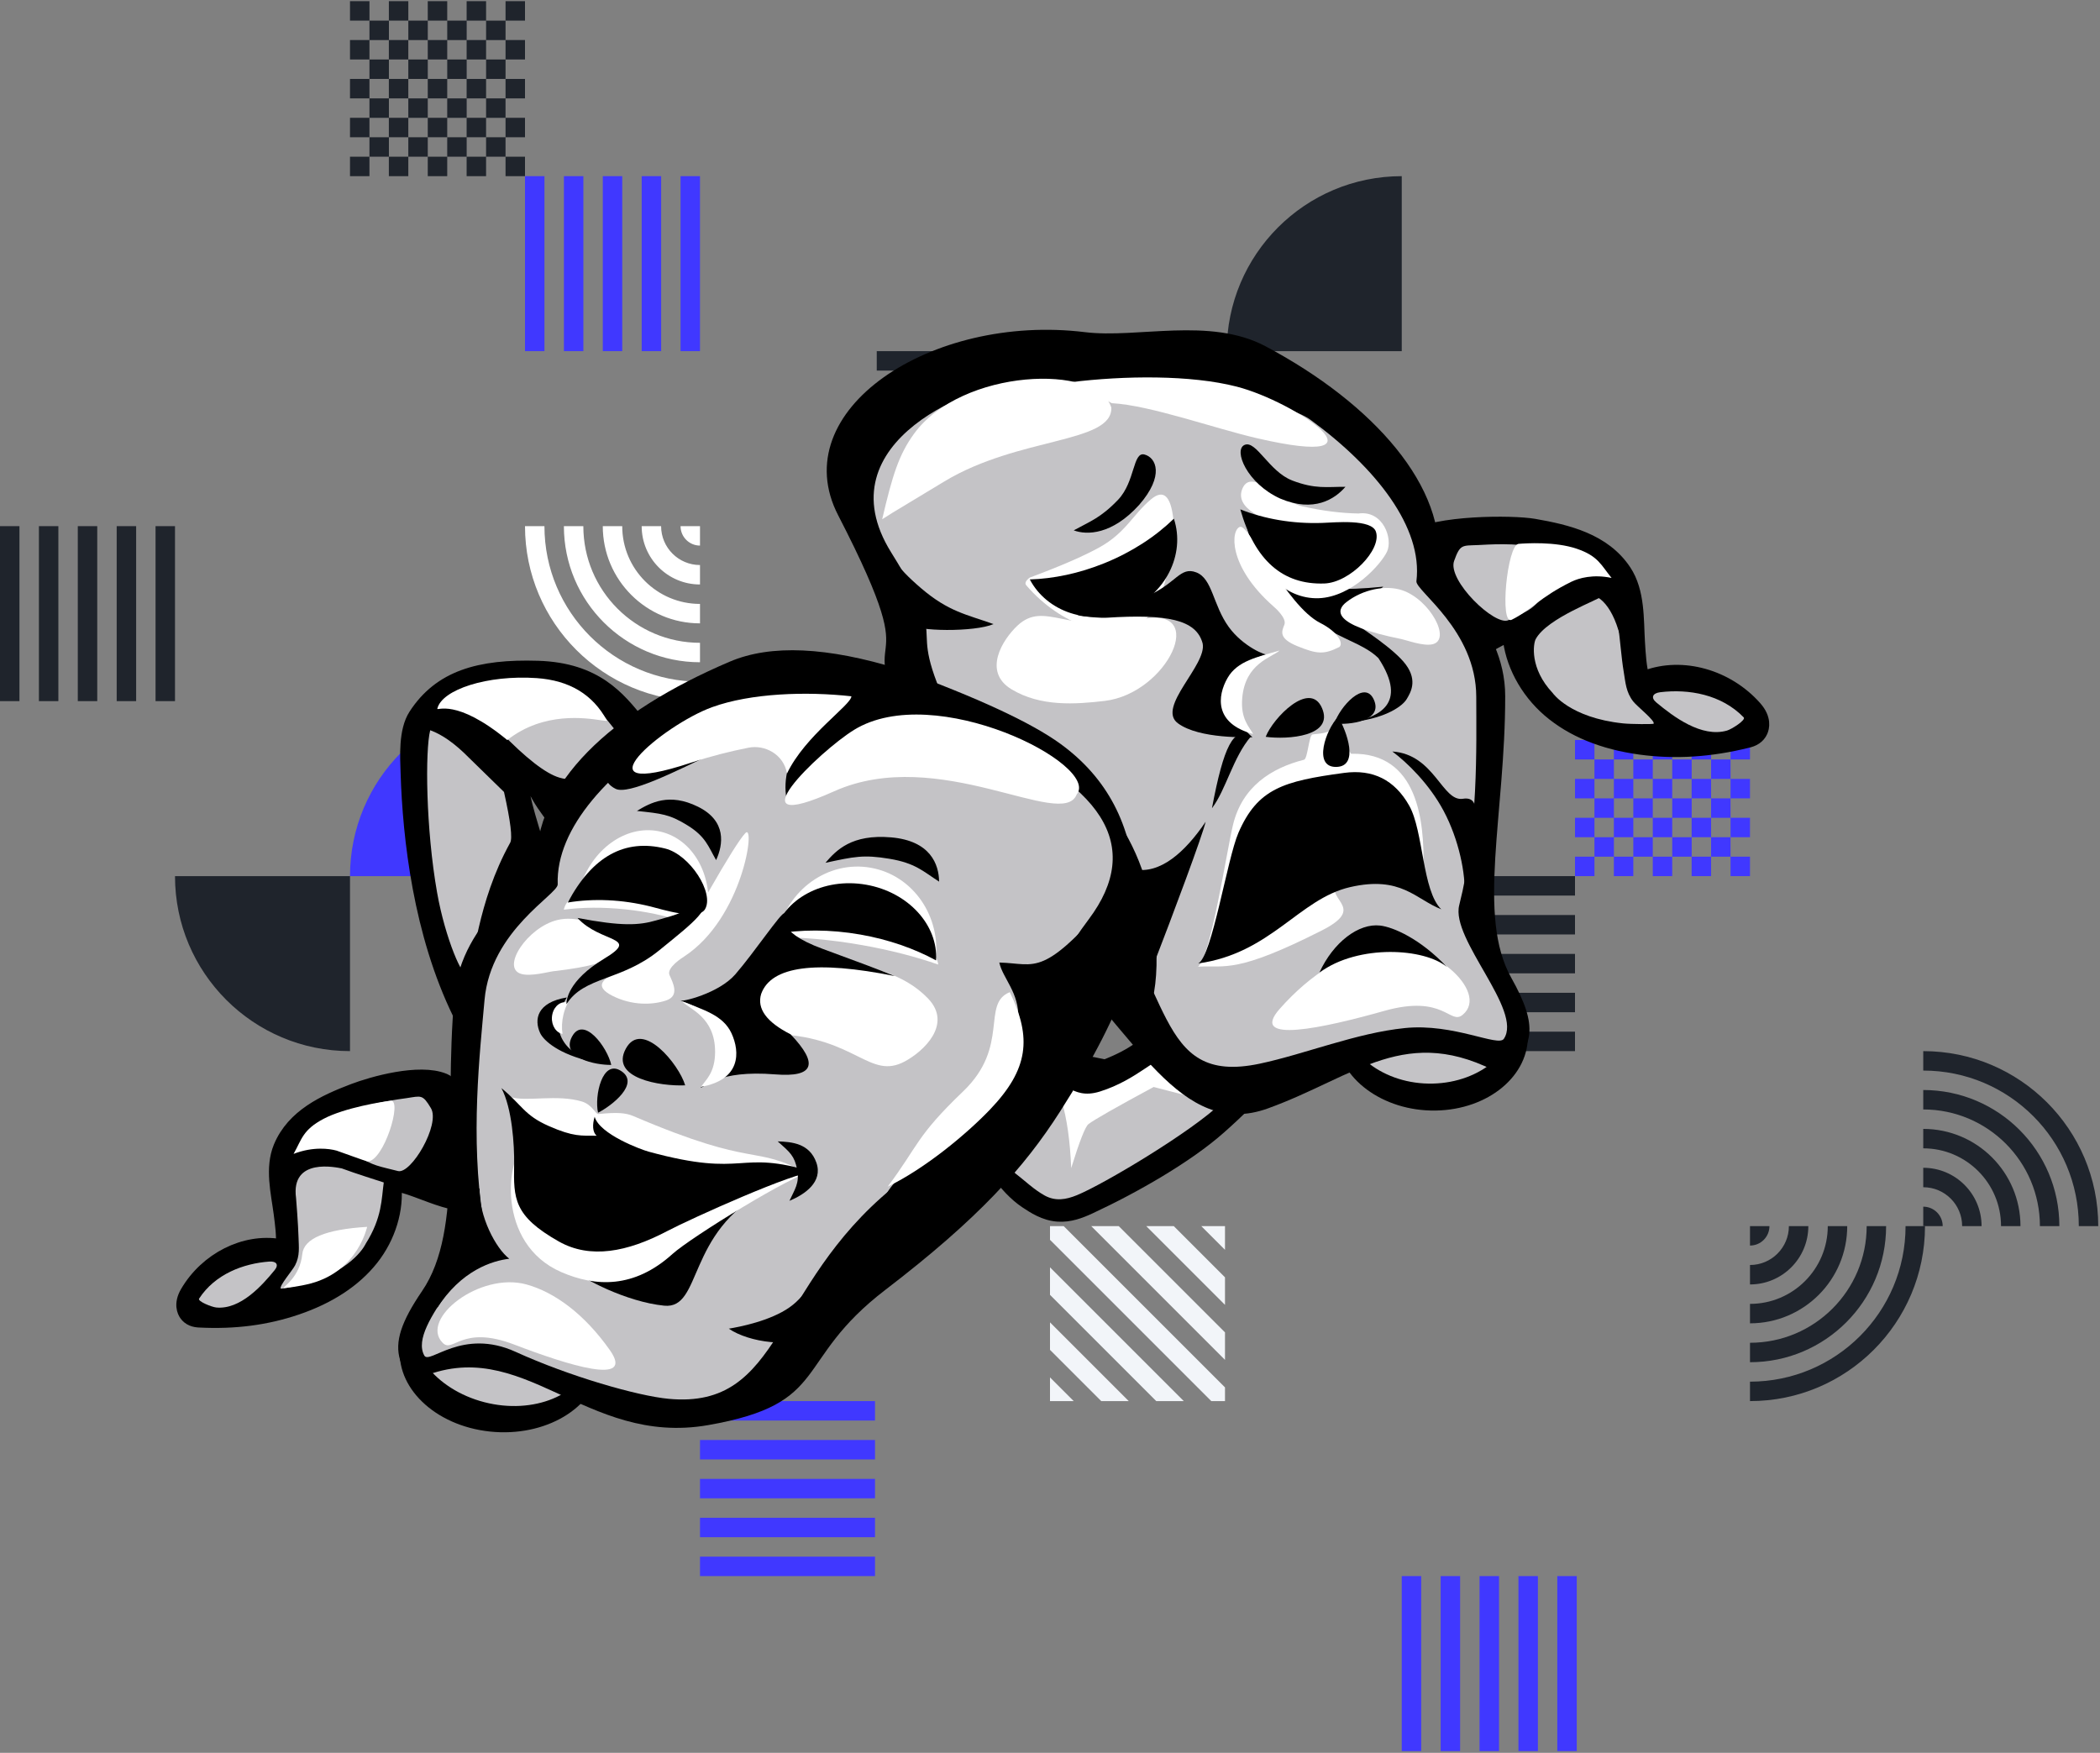 <?xml version="1.0" encoding="UTF-8"?>
<svg width="720px" height="601px" viewBox="0 0 720 601" version="1.1" xmlns="http://www.w3.org/2000/svg" xmlns:xlink="http://www.w3.org/1999/xlink">
    <rect x="0" y="0" width="720" height="601" fill="#808080" stroke="none"/>
    <!-- Generator: Sketch 59.1 (86144) - https://sketch.com -->
    <title>Group</title>
    <desc>Created with Sketch.</desc>
    <g id="Joystream---Website" stroke="none" stroke-width="1" fill="none" fill-rule="evenodd">
        <g id="Full_roles_List" transform="translate(-720, -89)">
            <g id="Group" transform="translate(703, 89)">
                <g id="Group-Copy-11" transform="translate(377, 300.5) scale(1, -1) translate(-377, -300.5) translate(17, 0)">
                    <path d="M286.66,320.61 L280.007,320.61 L280.007,327.263 L286.66,327.263 L286.66,333.933 L280.007,333.933 L280.007,340.603 L286.66,340.603 L286.66,347.257 L293.33,347.257 L293.33,353.926 L286.66,353.926 L286.66,347.273 L280.007,347.273 L280.007,353.926 L286.66,353.926 L286.66,360.6 L279.99,360.6 L279.99,353.93 L273.337,353.93 L273.337,347.277 L266.667,347.277 L266.667,353.93 L259.997,353.93 L259.997,347.277 L253.344,347.277 L253.344,353.93 L259.997,353.93 L259.997,360.6 L253.327,360.6 L253.327,353.93 L246.674,353.93 L246.674,360.6 L240,360.6 L240,353.93 L246.67,353.93 L246.67,347.277 L240,347.277 L240,340.606 L246.67,340.606 L246.67,333.937 L240,333.937 L240,327.267 L246.67,327.267 L246.67,320.613 L246.67,320.597 L253.323,320.597 L253.323,313.943 L259.993,313.943 L259.993,320.597 L266.663,320.597 L266.663,313.943 L273.334,313.943 L273.334,320.597 L279.987,320.597 L279.987,313.943 L286.657,313.943 L286.657,320.597 L293.327,320.597 L293.327,327.267 L286.657,327.267 L286.657,320.61 L286.66,320.61 Z M246.67,320.594 L246.67,313.94 L240,313.94 L240,320.61 L246.67,320.61 L246.67,320.594 Z M266.663,353.93 L266.663,360.6 L273.334,360.6 L273.334,353.93 L266.663,353.93 Z M286.66,340.606 L286.66,333.937 L293.33,333.937 L293.33,340.606 L286.66,340.606 Z M253.323,347.26 L246.67,347.26 L246.67,340.606 L253.323,340.606 L253.323,347.26 Z M253.34,313.94 L253.34,307.27 L259.993,307.27 L259.993,313.94 L266.663,313.94 L266.663,307.27 L273.334,307.27 L273.334,313.94 L280.004,313.94 L280.004,307.27 L286.657,307.27 L286.657,313.94 L293.327,313.94 L293.327,307.27 L286.657,307.27 L286.657,300.6 L279.987,300.6 L279.987,307.27 L273.334,307.27 L273.334,300.6 L266.663,300.6 L266.663,307.27 L259.993,307.27 L259.993,300.6 L253.323,300.6 L253.323,307.27 L246.67,307.27 L246.67,300.6 L240,300.6 L240,307.27 L246.67,307.27 L246.67,313.94 L253.34,313.94 Z M279.987,327.263 L279.987,333.933 L273.334,333.933 L273.334,327.263 L279.987,327.263 Z M266.663,327.263 L266.663,320.61 L273.334,320.61 L273.334,327.263 L266.663,327.263 Z M259.993,327.263 L266.663,327.263 L266.663,333.933 L259.993,333.933 L259.993,327.263 Z M259.993,327.263 L253.34,327.263 L253.34,320.61 L259.993,320.61 L259.993,327.263 Z M259.993,340.606 L253.34,340.606 L253.34,333.937 L259.993,333.937 L259.993,340.606 Z M266.663,340.606 L266.663,347.26 L259.993,347.26 L259.993,340.606 L266.663,340.606 Z M273.337,340.606 L266.667,340.606 L266.667,333.937 L273.337,333.937 L273.337,340.606 Z M273.337,340.606 L279.99,340.606 L279.99,347.26 L273.337,347.26 L273.337,340.606 Z M253.323,333.937 L253.323,327.267 L246.67,327.267 L246.67,333.937 L253.323,333.937 Z M300,353.93 L293.33,353.93 L293.33,360.6 L300,360.6 L300,353.93 Z M293.33,340.606 L300,340.606 L300,347.277 L293.33,347.277 L293.33,340.606 Z M300,327.263 L293.33,327.263 L293.33,333.933 L300,333.933 L300,327.263 Z M293.33,313.94 L300,313.94 L300,320.61 L293.33,320.61 L293.33,313.94 Z M293.33,300.6 L300,300.6 L300,307.27 L293.33,307.27 L293.33,300.6 Z" id="Shape" fill="#4038FF"></path>
                    <path d="M586.66,320.61 L580.007,320.61 L580.007,327.263 L586.66,327.263 L586.66,333.933 L580.007,333.933 L580.007,340.603 L586.66,340.603 L586.66,347.257 L593.33,347.257 L593.33,353.926 L586.66,353.926 L586.66,347.273 L580.007,347.273 L580.007,353.926 L586.66,353.926 L586.66,360.6 L579.99,360.6 L579.99,353.93 L573.337,353.93 L573.337,347.277 L566.667,347.277 L566.667,353.93 L559.997,353.93 L559.997,347.277 L553.344,347.277 L553.344,353.93 L559.997,353.93 L559.997,360.6 L553.327,360.6 L553.327,353.93 L546.674,353.93 L546.674,360.6 L540,360.6 L540,353.93 L546.67,353.93 L546.67,347.277 L540,347.277 L540,340.606 L546.67,340.606 L546.67,333.937 L540,333.937 L540,327.267 L546.67,327.267 L546.67,320.613 L546.67,320.597 L553.323,320.597 L553.323,313.943 L559.993,313.943 L559.993,320.597 L566.663,320.597 L566.663,313.943 L573.334,313.943 L573.334,320.597 L579.987,320.597 L579.987,313.943 L586.657,313.943 L586.657,320.597 L593.327,320.597 L593.327,327.267 L586.657,327.267 L586.657,320.61 L586.66,320.61 Z M546.67,320.594 L546.67,313.94 L540,313.94 L540,320.61 L546.67,320.61 L546.67,320.594 Z M566.663,353.93 L566.663,360.6 L573.334,360.6 L573.334,353.93 L566.663,353.93 Z M586.66,340.606 L586.66,333.937 L593.33,333.937 L593.33,340.606 L586.66,340.606 Z M553.323,347.26 L546.67,347.26 L546.67,340.606 L553.323,340.606 L553.323,347.26 Z M553.34,313.94 L553.34,307.27 L559.993,307.27 L559.993,313.94 L566.663,313.94 L566.663,307.27 L573.334,307.27 L573.334,313.94 L580.004,313.94 L580.004,307.27 L586.657,307.27 L586.657,313.94 L593.327,313.94 L593.327,307.27 L586.657,307.27 L586.657,300.6 L579.987,300.6 L579.987,307.27 L573.334,307.27 L573.334,300.6 L566.663,300.6 L566.663,307.27 L559.993,307.27 L559.993,300.6 L553.323,300.6 L553.323,307.27 L546.67,307.27 L546.67,300.6 L540,300.6 L540,307.27 L546.67,307.27 L546.67,313.94 L553.34,313.94 Z M579.987,327.263 L579.987,333.933 L573.334,333.933 L573.334,327.263 L579.987,327.263 Z M566.663,327.263 L566.663,320.61 L573.334,320.61 L573.334,327.263 L566.663,327.263 Z M559.993,327.263 L566.663,327.263 L566.663,333.933 L559.993,333.933 L559.993,327.263 Z M559.993,327.263 L553.34,327.263 L553.34,320.61 L559.993,320.61 L559.993,327.263 Z M559.993,340.606 L553.34,340.606 L553.34,333.937 L559.993,333.937 L559.993,340.606 Z M566.663,340.606 L566.663,347.26 L559.993,347.26 L559.993,340.606 L566.663,340.606 Z M573.337,340.606 L566.667,340.606 L566.667,333.937 L573.337,333.937 L573.337,340.606 Z M573.337,340.606 L579.99,340.606 L579.99,347.26 L573.337,347.26 L573.337,340.606 Z M553.323,333.937 L553.323,327.267 L546.67,327.267 L546.67,333.937 L553.323,333.937 Z M600,353.93 L593.33,353.93 L593.33,360.6 L600,360.6 L600,353.93 Z M593.33,340.606 L600,340.606 L600,347.277 L593.33,347.277 L593.33,340.606 Z M600,327.263 L593.33,327.263 L593.33,333.933 L600,333.933 L600,327.263 Z M593.33,313.94 L600,313.94 L600,320.61 L593.33,320.61 L593.33,313.94 Z M593.33,300.6 L600,300.6 L600,307.27 L593.33,307.27 L593.33,300.6 Z" id="Shape-Copy-10" fill="#4038FF"></path>
                    <path d="M166.66,560.61 L160.007,560.61 L160.007,567.263 L166.66,567.263 L166.66,573.933 L160.007,573.933 L160.007,580.603 L166.66,580.603 L166.66,587.257 L173.33,587.257 L173.33,593.926 L166.66,593.926 L166.66,587.273 L160.007,587.273 L160.007,593.926 L166.66,593.926 L166.66,600.6 L159.99,600.6 L159.99,593.93 L153.337,593.93 L153.337,587.277 L146.667,587.277 L146.667,593.93 L139.997,593.93 L139.997,587.277 L133.344,587.277 L133.344,593.93 L139.997,593.93 L139.997,600.6 L133.327,600.6 L133.327,593.93 L126.674,593.93 L126.674,600.6 L120,600.6 L120,593.93 L126.67,593.93 L126.67,587.277 L120,587.277 L120,580.606 L126.67,580.606 L126.67,573.937 L120,573.937 L120,567.267 L126.67,567.267 L126.67,560.613 L126.67,560.597 L133.323,560.597 L133.323,553.943 L139.993,553.943 L139.993,560.597 L146.663,560.597 L146.663,553.943 L153.334,553.943 L153.334,560.597 L159.987,560.597 L159.987,553.943 L166.657,553.943 L166.657,560.597 L173.327,560.597 L173.327,567.267 L166.657,567.267 L166.657,560.61 L166.66,560.61 Z M126.67,560.594 L126.67,553.94 L120,553.94 L120,560.61 L126.67,560.61 L126.67,560.594 Z M146.663,593.93 L146.663,600.6 L153.334,600.6 L153.334,593.93 L146.663,593.93 Z M166.66,580.606 L166.66,573.937 L173.33,573.937 L173.33,580.606 L166.66,580.606 Z M133.323,587.26 L126.67,587.26 L126.67,580.606 L133.323,580.606 L133.323,587.26 Z M133.34,553.94 L133.34,547.27 L139.993,547.27 L139.993,553.94 L146.663,553.94 L146.663,547.27 L153.334,547.27 L153.334,553.94 L160.004,553.94 L160.004,547.27 L166.657,547.27 L166.657,553.94 L173.327,553.94 L173.327,547.27 L166.657,547.27 L166.657,540.6 L159.987,540.6 L159.987,547.27 L153.334,547.27 L153.334,540.6 L146.663,540.6 L146.663,547.27 L139.993,547.27 L139.993,540.6 L133.323,540.6 L133.323,547.27 L126.67,547.27 L126.67,540.6 L120,540.6 L120,547.27 L126.67,547.27 L126.67,553.94 L133.34,553.94 Z M159.987,567.263 L159.987,573.933 L153.334,573.933 L153.334,567.263 L159.987,567.263 Z M146.663,567.263 L146.663,560.61 L153.334,560.61 L153.334,567.263 L146.663,567.263 Z M139.993,567.263 L146.663,567.263 L146.663,573.933 L139.993,573.933 L139.993,567.263 Z M139.993,567.263 L133.34,567.263 L133.34,560.61 L139.993,560.61 L139.993,567.263 Z M139.993,580.606 L133.34,580.606 L133.34,573.937 L139.993,573.937 L139.993,580.606 Z M146.663,580.606 L146.663,587.26 L139.993,587.26 L139.993,580.606 L146.663,580.606 Z M153.337,580.606 L146.667,580.606 L146.667,573.937 L153.337,573.937 L153.337,580.606 Z M153.337,580.606 L159.99,580.606 L159.99,587.26 L153.337,587.26 L153.337,580.606 Z M133.323,573.937 L133.323,567.267 L126.67,567.267 L126.67,573.937 L133.323,573.937 Z M180,593.93 L173.33,593.93 L173.33,600.6 L180,600.6 L180,593.93 Z M173.33,580.606 L180,580.606 L180,587.277 L173.33,587.277 L173.33,580.606 Z M180,567.263 L173.33,567.263 L173.33,573.933 L180,573.933 L180,567.263 Z M173.33,553.94 L180,553.94 L180,560.61 L173.33,560.61 L173.33,553.94 Z M173.33,540.6 L180,540.6 L180,547.27 L173.33,547.27 L173.33,540.6 Z" id="Shape-Copy-5" fill="#1F242C"></path>
                    <path d="M353.33,300.6 L360,300.6 L360,240.6 L353.33,240.6 L353.33,300.6 Z M346.667,300.6 L340,300.6 L340,240.6 L346.667,240.6 L346.667,300.6 Z M333.334,300.6 L326.667,300.6 L326.667,240.6 L333.334,240.6 L333.334,300.6 Z M313.333,300.6 L320,300.6 L320,240.6 L313.333,240.6 L313.333,300.6 Z M306.667,300.6 L300,300.6 L300,240.6 L306.667,240.6 L306.667,300.6 Z" id="Shape" fill="#4038FF"></path>
                    <path d="M364.699,180.6 L360,180.6 L360,175.9 L415.299,120.6 L420,120.6 L420,125.3 L364.699,180.6 Z M405.866,120.6 L396.433,120.6 L360,157.033 L360,166.467 L405.866,120.6 Z M387,120.6 L377.567,120.6 L360,138.167 L360,147.6 L387,120.6 Z M360,120.6 L360,128.733 L368.133,120.6 L360,120.6 Z M420,144.167 L420,134.733 L374.133,180.6 L383.567,180.6 L420,144.167 Z M420,163.033 L420,153.6 L393,180.6 L402.433,180.6 L420,163.033 Z M420,172.467 L411.866,180.6 L420,180.6 L420,172.467 Z" id="Shape" fill="#F2F5F9" fill-rule="nonzero"></path>
                    <path d="M360.6,427.27 L360.6,420.6 L300.6,420.6 L300.6,427.27 L360.6,427.27 Z M360.6,433.933 L360.6,440.6 L300.6,440.6 L300.6,433.933 L360.6,433.933 Z M360.6,447.267 L360.6,453.933 L300.6,453.933 L300.6,447.267 L360.6,447.267 Z M360.6,467.267 L360.6,460.6 L300.6,460.6 L300.6,467.267 L360.6,467.267 Z M360.6,473.933 L360.6,480.6 L300.6,480.6 L300.6,473.933 L360.6,473.933 Z" id="Shape" fill="#1F242C"></path>
                    <path d="M300,67.27 L300,60.6 L240,60.6 L240,67.27 L300,67.27 Z M300,73.933 L300,80.6 L240,80.6 L240,73.933 L300,73.933 Z M300,87.267 L300,93.933 L240,93.933 L240,87.267 L300,87.267 Z M300,107.267 L300,100.6 L240,100.6 L240,107.267 L300,107.267 Z M300,113.933 L300,120.6 L240,120.6 L240,113.933 L300,113.933 Z" id="Shape-Copy-12" fill="#4038FF"></path>
                    <path d="M540,247.27 L540,240.6 L480,240.6 L480,247.27 L540,247.27 Z M540,253.933 L540,260.6 L480,260.6 L480,253.933 L540,253.933 Z M540,267.267 L540,273.933 L480,273.933 L480,267.267 L540,267.267 Z M540,287.267 L540,280.6 L480,280.6 L480,287.267 L540,287.267 Z M540,293.933 L540,300.6 L480,300.6 L480,293.933 L540,293.933 Z" id="Shape-Copy-7" fill="#1F242C"></path>
                    <path d="M300,233.93 L300,240.6 L240,240.6 L240,233.93 L300,233.93 Z M300,213.927 L300,207.257 L240,207.257 L240,213.927 L300,213.927 Z M300,193.923 L300,200.593 L240,200.593 L240,193.923 L300,193.923 Z M300,180.6 L300,187.27 L240,187.27 L240,180.6 L300,180.6 Z M300,227.26 L300,220.59 L240,220.59 L240,227.26 L300,227.26 Z" id="Shape" fill="#1F242C"></path>
                    <path d="M712.733,180.6 L719.4,180.6 C719.4,213.737 692.537,240.6 659.4,240.6 L659.4,233.933 C688.857,233.933 712.733,210.057 712.733,180.6 Z M699.4,180.6 L706.067,180.6 C706.067,206.373 685.173,227.267 659.4,227.267 L659.4,220.6 C681.49,220.6 699.4,202.69 699.4,180.6 Z M692.734,180.6 L686.067,180.6 C686.067,195.326 674.127,207.267 659.4,207.267 L659.4,213.933 C677.81,213.933 692.734,199.01 692.734,180.6 Z M672.733,180.6 L679.4,180.6 C679.4,191.646 670.447,200.6 659.4,200.6 L659.4,193.933 C666.763,193.933 672.733,187.963 672.733,180.6 Z M659.4,180.6 L666.067,180.6 C666.067,184.283 663.083,187.267 659.4,187.267 L659.4,180.6 Z" id="Shape-Copy-8" fill="#1F242C"></path>
                    <path d="M186.667,420.6 L180,420.6 C180,387.463 206.863,360.6 240,360.6 L240,367.267 C210.543,367.267 186.667,391.143 186.667,420.6 Z M200,420.6 L193.333,420.6 C193.333,394.827 214.227,373.933 240,373.933 L240,380.6 C217.91,380.6 200,398.51 200,420.6 Z M206.667,420.6 L213.334,420.6 C213.334,405.873 225.273,393.933 240,393.933 L240,387.267 C221.59,387.267 206.667,402.19 206.667,420.6 Z M226.667,420.6 L220,420.6 C220,409.553 228.953,400.6 240,400.6 L240,407.267 C232.637,407.267 226.667,413.237 226.667,420.6 Z M240,420.6 L233.333,420.6 C233.333,416.917 236.317,413.933 240,413.933 L240,420.6 Z" id="Shape" fill="#FFFFFF" transform="translate(210, 390.6) rotate(-360) translate(-210, -390.6) "></path>
                    <path d="M606.667,180.6 L600,180.6 C600,147.463 626.863,120.6 660,120.6 L660,127.267 C630.543,127.267 606.667,151.143 606.667,180.6 Z M620,180.6 L613.333,180.6 C613.333,154.827 634.227,133.933 660,133.933 L660,140.6 C637.91,140.6 620,158.51 620,180.6 Z M626.667,180.6 L633.334,180.6 C633.334,165.873 645.273,153.933 660,153.933 L660,147.267 C641.59,147.267 626.667,162.19 626.667,180.6 Z M646.667,180.6 L640,180.6 C640,169.553 648.953,160.6 660,160.6 L660,167.267 C652.637,167.267 646.667,173.237 646.667,180.6 Z M660,180.6 L653.333,180.6 C653.333,176.917 656.317,173.933 660,173.933 L660,180.6 Z" id="Shape-Copy-11" fill="#1F242C" transform="translate(630, 150.6) rotate(-270) translate(-630, -150.6) "></path>
                    <path d="M120,300.6 L120,360.6 L180,360.6 C180,327.463 153.137,300.6 120,300.6 Z" id="Path" fill="#4038FF" fill-rule="nonzero" transform="translate(150, 330.6) rotate(-180) translate(-150, -330.6) "></path>
                    <path d="M60,300.6 L120,300.6 L120,240.6 C86.863,240.6 60,267.463 60,300.6 Z" id="Path" fill="#1F242C" fill-rule="nonzero"></path>
                    <path d="M420.6,540.6 L480.6,540.6 L480.6,480.6 C447.463,480.6 420.6,507.463 420.6,540.6 Z" id="Path-Copy-2" fill="#1F242C" fill-rule="nonzero" transform="translate(450.6, 510.6) rotate(-90) translate(-450.6, -510.6) "></path>
                    <path d="M186.67,540.6 L180,540.6 L180,480.6 L186.67,480.6 L186.67,540.6 Z M206.673,540.6 L213.343,540.6 L213.343,480.6 L206.673,480.6 L206.673,540.6 Z M226.677,540.6 L220.007,540.6 L220.007,480.6 L226.677,480.6 L226.677,540.6 Z M240,540.6 L233.33,540.6 L233.33,480.6 L240,480.6 L240,540.6 Z M193.34,540.6 L200.01,540.6 L200.01,480.6 L193.34,480.6 L193.34,540.6 Z" id="Shape" fill="#4038FF"></path>
                    <path d="M6.67,420.6 L0,420.6 L0,360.6 L6.67,360.6 L6.67,420.6 Z M26.673,420.6 L33.343,420.6 L33.343,360.6 L26.673,360.6 L26.673,420.6 Z M46.677,420.6 L40.007,420.6 L40.007,360.6 L46.677,360.6 L46.677,420.6 Z M60,420.6 L53.33,420.6 L53.33,360.6 L60,360.6 L60,420.6 Z M13.34,420.6 L20.01,420.6 L20.01,360.6 L13.34,360.6 L13.34,420.6 Z" id="Shape-Copy" fill="#1F242C"></path>
                    <path d="M487.27,60.6 L480.6,60.6 L480.6,0.6 L487.27,0.6 L487.27,60.6 Z M507.273,60.6 L513.943,60.6 L513.943,0.6 L507.273,0.6 L507.273,60.6 Z M527.277,60.6 L520.607,60.6 L520.607,0.6 L527.277,0.6 L527.277,60.6 Z M540.6,60.6 L533.93,60.6 L533.93,0.6 L540.6,0.6 L540.6,60.6 Z M493.94,60.6 L500.61,60.6 L500.61,0.6 L493.94,0.6 L493.94,60.6 Z" id="Shape-Copy-9" fill="#4038FF"></path>
                </g>
                <g id="Illustrations/Roles" transform="translate(0, 60)">
                    <g id="Group-36" transform="translate(343, 270.5) rotate(-4) translate(-343, -270.5) translate(17, 23)">
                        <g id="Group-35" transform="translate(509.21, 141.571) rotate(19) translate(-509.21, -141.571) translate(396.71, 31.071)">
                            <g id="Group-3" transform="translate(112.468, 110.347) scale(-1, -1) rotate(131) translate(-112.468, -110.347) translate(45.968, 19.347)" fill="#000000" stroke="#000000" stroke-width="4.395">
                                <path d="M67.288,58.308 C77.447,58.438 99.193,73.094 104.69,78.373 C112.989,86.343 121.835,95.922 121.74,108.764 C121.676,117.342 115.848,125.019 111.94,131.66 C109.748,135.384 107.673,138.91 106.364,142.594 C106.737,142.7 107.124,142.793 107.358,142.85 C120.388,145.971 130.792,158.235 132.662,172.671 C133.318,177.742 130.838,179.876 129.741,180.558 C128.853,181.113 127.858,181.395 126.788,181.395 C125.704,181.395 124.758,181.103 123.974,180.816 C111.514,176.267 101.095,170.164 92.125,162.157 C82.417,153.495 76.092,144.018 73.325,133.992 C70.527,123.851 71.791,112.98 76.37,104.894 C72.833,104.161 69.035,104.002 65.094,103.835 C57.954,103.533 50.571,103.221 43.778,99.411 C37.735,96.023 33.328,90.474 28.976,84.603 C19.476,71.791 8.805,56.649 2.403,39.026 C1.039,35.267 -0.131,31.185 0.556,26.803 C1.347,21.758 4.406,17.949 6.64,15.167 C12.411,7.979 19.513,0.631 28.436,0.631 C29.134,0.631 29.842,0.677 30.536,0.77 C33.723,1.189 36.597,2.584 39.132,3.814 C41.569,4.996 43.871,6.113 45.891,6.113 C46.141,6.113 46.388,6.097 46.627,6.062 C48.367,5.82 50.123,4.602 52.008,3.008 C57.488,11.378 62.581,29.812 67.288,58.308 Z" id="Shape"></path>
                            </g>
                            <path d="M75.955,24.557 C67.894,23.484 61.132,30.728 55.782,37.406 C53.565,40.172 51.268,43.141 50.702,46.771 C50.19,50.064 51.189,53.402 52.318,56.509 C58.273,72.903 68.103,87.228 78.254,100.936 C82.128,106.168 86.223,111.483 91.695,114.56 C103.189,121.023 117.749,116.101 129.585,121.772 C122.269,129.135 120.487,141.556 123.368,151.983 C126.248,162.412 133.085,171.039 140.794,177.931 C149.911,186.083 160.186,191.753 171.291,195.821 C172.05,196.1 172.92,196.368 173.615,195.935 C174.554,195.349 174.582,193.896 174.43,192.723 C172.813,180.284 163.626,169.441 152.417,166.743 C150.595,166.305 148.371,165.73 147.853,163.768 C147.596,162.791 147.875,161.749 148.194,160.796 C151.931,149.673 161.564,140.733 161.642,128.875 C161.715,117.902 153.562,109.22 146.029,101.971 C139.887,96.062 132.992,89.819 124.823,89.708 C119.6,89.638 114.683,92.129 109.693,93.811 C98.598,97.552 84.194,95.931 78.632,84.757 C73.618,74.683 78.422,61.822 85.758,53.652 C86.709,52.594 87.864,51.509 89.22,51.581 C91.098,51.682 92.202,53.831 93.36,55.456 C96.704,60.148 81.904,25.348 75.955,24.557 Z" id="Fill-4" fill="#000000" transform="translate(112.532, 110.307) scale(-1, -1) rotate(131) translate(-112.532, -110.307) "></path>
                            <path d="M168.159,95.897 C168.242,96.454 168.455,96.97 168.169,97.512 L168.184,97.412 C167.862,109.45 160.881,118.474 156.292,128.546 C154.79,131.844 153.085,134.642 153.384,138.694 C153.542,140.857 155.947,148.298 154.93,148.888 C154.72,149.01 148.415,144.715 146.29,142.934 C132.223,131.141 132.108,120.813 132.108,120.813 C130.233,109.32 136.05,103.062 137.597,102.24 C144.9,98.361 163.667,103.29 164.683,102.707 C165.441,102.273 162.754,94.514 156.844,89.94 C154.95,88.236 152.889,89.17 151.316,89.903 C143.4,93.593 141.43,92.796 133.496,91.612 C128.446,90.858 123.711,68.55 129.409,64.364 C134.354,60.73 134.588,61.569 139.188,64.394 C142.145,66.21 150.224,70.728 156.384,77.108 C163.04,84.002 167.702,92.825 168.159,95.897 Z" id="Fill-10" fill="#C4C3C6" transform="translate(147.563, 105.418) scale(-1, -1) rotate(131) translate(-147.563, -105.418) "></path>
                            <path d="M152.949,92.036 C157.873,92.04 160.502,98.257 157.417,108.416 C154.331,118.575 163.525,102.319 163.523,100.745 C163.521,97.2 165.866,80.161 157.015,80.154 C148.164,80.148 140.991,83.016 140.994,86.562 C140.997,90.107 144.098,92.029 152.949,92.036 Z" id="Oval" fill="#000000" transform="translate(152.399, 95.945) scale(-1, -1) rotate(131) translate(-152.399, -95.945) "></path>
                            <path d="M145.354,88.67 C136.213,96.669 134.503,101.703 128.945,106.562 C125.406,109.655 120.797,82.12 124.499,80.808 C126.878,79.965 136.377,76.743 144.197,77.26 C152.017,77.778 153.698,80.528 158.332,83.843 C151.89,84.173 147.503,86.789 145.354,88.67 Z" id="Path" fill="#FFFFFF"></path>
                            <path d="M202.432,131.124 C193.74,128.365 189.805,116.785 187.712,109.599 C186.973,107.06 188.458,106.22 190.807,107.425 C199.518,111.899 207.748,119.738 209.685,130.577 C209.898,131.771 204.068,131.644 202.432,131.124 Z" id="Fill-14" fill="#C4C3C6" transform="translate(198.606, 119.193) scale(-1, -1) rotate(131) translate(-198.606, -119.193) "></path>
                            <path d="M52.282,96.792 C52.061,97.003 51.841,97.213 51.62,97.424 C51.488,97.6 51.355,97.74 51.223,97.951 L52.282,96.792 Z" id="Fill-16" fill="#D796A0" transform="translate(51.753, 97.371) scale(-1, -1) rotate(131) translate(-51.753, -97.371) "></path>
                            <path d="M83.605,87.223 C82.955,82.415 80.214,75.597 75.382,72.689 C72.674,71.06 71.546,72.004 64.656,68.969 C62.867,68.182 62.093,67.952 60.47,67.211 C53.753,64.138 48.2,65.74 43.174,71.217 C40.063,74.607 36.563,77.572 33.934,81.488 C31.425,85.299 31.737,89.247 33.054,93.505 C36.231,103.767 58.405,138.834 68.302,150.956 C70.749,153.952 73.667,154.074 73.943,153.784 C75.552,152.088 73.522,150.79 72.791,149.416 C67.939,140.313 62.436,131.652 57.844,122.361 C56.024,118.679 55.3,115.232 55.491,111.962 C55.629,109.591 57.496,106.134 61.068,99.208 C62.914,95.626 64.124,93.538 65.861,91.244 C66.329,90.622 67.812,88.698 70.095,86.607 C70.095,86.607 73.31,83.66 76.743,82.917 C77.492,82.754 78.185,82.72 78.467,83.131 C78.55,83.252 78.715,83.582 78.418,84.476 C77.912,85.994 76.748,86.794 76.481,87.18 C74.413,90.163 73.79,92.891 74.527,95.074 C75.351,97.514 77.756,98.507 80.717,99.693 C83.209,100.691 86.686,101.44 87.058,100.54 C87.245,100.083 86.569,99.364 86.243,98.975 C83.595,95.828 84.127,91.085 83.605,87.223 Z" id="Fill-18" fill="#C4C3C6" transform="translate(59.571, 109.778) scale(-1, -1) rotate(131) translate(-59.571, -109.778) "></path>
                            <path d="M56.486,92.988 C51.184,90.192 39.249,106.794 37.398,110.374 C34.891,115.223 15.494,110.792 14.166,106.503 C12.851,102.25 12.543,98.305 15.056,94.495 C17.69,90.581 21.196,87.616 24.312,84.227 C29.346,78.75 34.906,77.146 41.626,80.211 C43.249,80.95 44.025,81.18 45.815,81.964 C52.708,84.992 53.838,84.047 56.547,85.674 C56.572,85.689 56.597,85.704 56.622,85.719 C57.89,88.831 58.594,89.431 58.607,92.988 L56.486,92.988 Z" id="Shape" fill="#FFFFFF" transform="translate(35.887, 95.581) scale(-1, -1) rotate(131) translate(-35.887, -95.581) "></path>
                        </g>
                        <g id="Group-35-Copy" transform="translate(414.464, 272.243) rotate(-42) translate(-414.464, -272.243) translate(309.964, 169.743)">
                            <g id="Group-3" transform="translate(104.077, 102.493) scale(-1, -1) rotate(131) translate(-104.077, -102.493) translate(41.077, 19.493)" fill="#000000" stroke="#000000" stroke-width="4.395">
                                <path d="M50.104,44.911 C61.404,85.115 95.2,66.714 100.209,71.533 C107.773,78.808 115.834,87.551 115.747,99.272 C115.689,107.101 110.378,114.109 106.816,120.17 C104.819,123.569 102.928,126.787 101.734,130.149 C102.074,130.247 102.427,130.331 102.641,130.383 C114.515,133.232 123.997,144.425 125.701,157.602 C126.299,162.23 124.039,164.178 123.04,164.8 C122.23,165.307 121.323,165.564 120.348,165.564 C119.36,165.564 118.497,165.297 117.783,165.036 C106.428,160.883 96.933,155.313 88.758,148.005 C79.911,140.099 74.146,131.449 71.625,122.298 C69.074,113.042 70.226,103.12 74.399,95.74 C71.176,95.071 67.715,94.925 64.123,94.773 C61.523,94.663 63.957,109.099 60.957,110.711 C56.45,113.133 46.445,102.879 42.728,100.791 C37.221,97.699 29.418,87.445 25.451,82.087 C16.793,70.393 8.025,51.621 2.191,35.536 C0.947,32.105 -0.119,28.379 0.508,24.38 C1.229,19.775 4.016,16.299 6.052,13.759 C11.311,7.199 22.583,0.576 30.715,0.576 C31.352,0.576 31.996,0.618 32.629,0.703 C35.533,1.086 38.152,2.358 40.463,3.481 C42.684,4.56 44.782,5.58 46.623,5.58 C46.851,5.58 47.076,5.565 47.293,5.533 C48.879,5.312 50.48,4.2 52.198,2.745 C57.192,10.385 56.494,24.44 50.104,44.911 Z" id="Shape"></path>
                            </g>
                            <path d="M72.448,22.514 C65.096,21.542 58.923,28.152 54.039,34.245 C52.015,36.77 49.918,39.479 49.399,42.789 C48.929,45.793 49.839,48.837 50.866,51.669 C56.287,66.615 65.243,79.672 74.493,92.166 C78.023,96.935 81.754,101.779 86.744,104.581 C97.224,110.467 110.507,105.969 121.3,111.133 C114.621,117.852 112.988,129.18 115.608,138.687 C118.228,148.195 124.458,156.058 131.485,162.338 C139.796,169.766 149.164,174.93 159.29,178.632 C159.982,178.886 160.776,179.13 161.41,178.734 C162.267,178.2 162.294,176.874 162.156,175.805 C160.69,164.462 152.317,154.58 142.095,152.128 C140.433,151.729 138.405,151.206 137.934,149.417 C137.7,148.527 137.955,147.577 138.247,146.707 C141.663,136.561 150.455,128.401 150.535,117.588 C150.609,107.581 143.178,99.669 136.312,93.064 C130.714,87.679 124.429,81.99 116.978,81.895 C112.214,81.835 107.727,84.109 103.175,85.647 C93.052,89.066 79.914,87.598 74.848,77.412 C70.282,68.228 74.672,56.496 81.37,49.041 C82.238,48.075 83.292,47.085 84.529,47.149 C86.242,47.24 87.247,49.2 88.303,50.681 C91.35,54.957 77.874,23.231 72.448,22.514 Z" id="Fill-4" fill="#000000" transform="translate(105.745, 100.68) scale(-1, -1) rotate(131) translate(-105.745, -100.68) "></path>
                            <path d="M156.558,87.7 C156.633,88.207 156.826,88.678 156.565,89.172 L156.579,89.081 C156.277,100.06 149.903,108.294 145.711,117.482 C144.338,120.491 142.781,123.043 143.051,126.738 C143.194,128.711 145.383,135.495 144.454,136.033 C144.263,136.144 138.514,132.232 136.578,130.61 C123.754,119.865 123.657,110.447 123.657,110.447 C121.954,99.967 127.264,94.255 128.676,93.505 C135.34,89.962 152.454,94.445 153.382,93.913 C154.074,93.516 151.628,86.442 146.24,82.275 C144.514,80.723 142.634,81.575 141.198,82.245 C133.975,85.616 130.45,84.294 123.213,83.221 C118.608,82.536 116.033,62.792 121.233,58.97 C125.747,55.653 125.959,56.417 130.153,58.99 C132.849,60.644 140.215,64.759 145.83,70.573 C151.896,76.856 156.142,84.899 156.558,87.7 Z" id="Fill-10" fill="#C4C3C6" transform="translate(137.527, 96.399) scale(-1, -1) rotate(131) translate(-137.527, -96.399) "></path>
                            <path d="M142.589,84.005 C147.08,84.005 149.474,89.673 146.653,98.939 C143.832,108.206 152.228,93.374 152.228,91.94 C152.228,88.707 154.38,73.166 146.306,73.166 C138.233,73.166 131.688,75.787 131.688,79.02 C131.688,82.254 134.516,84.005 142.589,84.005 Z" id="Oval" fill="#000000" transform="translate(142.088, 87.566) scale(-1, -1) rotate(131) translate(-142.088, -87.566) "></path>
                            <path d="M134.738,81.828 C125.598,89.659 123.888,94.586 118.33,99.343 C114.791,102.37 110.183,75.416 113.884,74.132 C116.263,73.307 125.761,70.153 133.58,70.659 C141.4,71.166 143.08,73.858 147.714,77.103 C141.272,77.426 136.887,79.987 134.738,81.828 Z" id="Path" fill="#FFFFFF"></path>
                            <path d="M187.682,119.668 C179.755,117.159 176.174,106.601 174.27,100.049 C173.597,97.734 174.952,96.967 177.094,98.064 C185.037,102.138 192.538,109.281 194.298,119.164 C194.491,120.253 189.174,120.141 187.682,119.668 Z" id="Fill-14" fill="#C4C3C6" transform="translate(184.2, 108.791) scale(-1, -1) rotate(131) translate(-184.2, -108.791) "></path>
                            <path d="M50.376,88.856 C50.371,88.862 50.366,88.869 50.362,88.875 C50.359,88.88 50.356,88.885 50.353,88.891 L50.376,88.856 Z" id="Fill-16" fill="#D796A0" transform="translate(50.365, 88.874) scale(-1, -1) rotate(131) translate(-50.365, -88.874) "></path>
                            <path d="M84.707,79.098 C84.118,74.714 81.622,68.498 77.217,65.85 C74.748,64.365 73.718,65.228 67.436,62.464 C65.804,61.748 65.098,61.539 63.618,60.864 C57.494,58.066 43.629,59.377 39.041,64.376 C36.201,67.469 33.006,70.175 30.605,73.748 C28.315,77.226 28.596,80.826 29.795,84.707 C32.686,94.064 48.088,125.944 57.108,136.992 C59.337,139.722 61.999,139.832 62.25,139.567 C63.719,138.019 65.445,124.433 68.896,110.091 C69.248,108.63 65.836,102.037 63.534,96.396 C61.232,90.755 66.933,84.87 68.519,82.777 C68.947,82.21 70.301,80.454 72.385,78.545 C72.385,78.545 75.319,75.856 78.451,75.175 C79.134,75.026 79.766,74.996 80.023,75.37 C80.099,75.48 80.249,75.781 79.978,76.596 C79.515,77.981 78.453,78.711 78.209,79.063 C76.321,81.785 75.751,84.274 76.421,86.264 C77.171,88.489 73.765,89.294 76.465,90.375 C78.737,91.282 81.909,91.964 82.248,91.143 C82.419,90.726 87.403,90.168 87.105,89.813 C84.692,86.945 85.181,82.619 84.707,79.098 Z" id="Fill-18" fill="#C4C3C6" transform="translate(58.001, 99.541) scale(-1, -1) rotate(131) translate(-58.001, -99.541) "></path>
                            <path d="M64.726,88.604 C55.929,100.422 50.968,107.42 49.844,109.599 C49.218,110.81 49.556,116.197 50.857,125.759 C46.652,117.591 42.405,111.063 38.116,106.174 C34.385,101.921 35.686,101.684 38.972,101.428 C41.351,101.242 44.533,101.602 48.736,97.757 C58.743,88.603 61.448,77.719 63.917,79.203 C63.94,79.217 68.485,81.462 68.508,81.476 C68.53,81.49 80.19,82.486 80.202,85.733 L64.726,88.604 Z" id="Shape" fill="#FFFFFF" transform="translate(58.027, 102.413) scale(-1, -1) rotate(251) translate(-58.027, -102.413) "></path>
                        </g>
                        <g id="Group-99" transform="translate(410.69, 168.819) scale(-1, 1) rotate(1) translate(-410.69, -168.819) translate(253.19, 10.819)">
                            <g id="Group-93">
                                <g id="Group-94" transform="translate(0.344, 0.562)">
                                    <g id="Group-22" transform="translate(48.205, 241.185)">
                                        <path d="M33.79,58.015 C51.897,56.715 66.132,44.069 65.585,29.769 C65.038,15.47 49.916,4.932 31.81,6.232 C13.703,7.532 -0.532,20.178 0.015,34.478 C0.562,48.777 15.684,59.315 33.79,58.015 Z" id="Oval" fill="#000000"></path>
                                        <path d="M33.988,48.719 C50.546,47.634 63.514,35.865 62.951,22.434 C62.388,9.003 48.508,-1.005 31.95,0.081 C15.391,1.166 2.423,12.935 2.986,26.366 C3.549,39.797 17.429,49.805 33.988,48.719 Z" id="Oval-Copy" fill="#C4C3C6"></path>
                                    </g>
                                    <path d="M191.284,243.614 C222.536,221.408 231.912,198.907 244.218,181.086 C278.605,131.292 240.94,163.685 282.377,102.89 C305.121,69.522 259.172,30.27 206.006,30.278 C187.948,30.281 164.206,19.787 143.993,27.537 C104.694,42.607 76.078,68.044 76.073,95.232 C76.073,98.905 50.962,111.119 47.816,136.556 C42.845,176.752 48.38,212.57 33.98,232.177 C22.658,247.593 22.973,254.955 33.253,265.493 C67.74,251.669 82.678,272.28 111.382,286.827 C140.086,301.373 160.032,265.82 191.284,243.614 Z" id="Oval" fill="#000000" transform="translate(156.928, 157.453) rotate(-12) translate(-156.928, -157.453) "></path>
                                    <path d="M200.343,38.154 C216.551,36.338 271.693,52.129 251.284,92.297 C230.875,132.465 252.555,109.565 231.796,159.354 C224.366,177.173 220.926,174.438 194.004,211.135 C167.081,247.831 177.867,282.5 140.666,277.932 C124.785,275.982 106.831,270.341 90.042,270.105 C73.254,269.868 58.753,279.433 56.569,276.748 C49.124,267.594 71.773,241.132 67.813,229.772 C58.916,204.254 57.243,176.182 55.763,159.083 C53.792,136.322 73.427,121.018 72.747,117.816 C68.9,99.702 83.075,77.965 104.02,59.606 C110.893,53.582 128.337,50.561 142.62,45.363 C190.395,43.298 184.135,39.969 200.343,38.154 Z" id="Path" fill="#C4C3C6"></path>
                                    <g id="Group-28" transform="translate(68.19, 81.557)">
                                        <g id="Group-29" transform="translate(89.691, 125.352) scale(1, -1) rotate(-11) translate(-89.691, -125.352) translate(7.691, 77.852)">
                                            <g id="Group-32" transform="translate(46.525, 42.028) rotate(-2) translate(-46.525, -42.028) translate(2.025, 6.028)">
                                                <path d="M16.251,60.979 C17.322,61.301 15.127,72.958 17.561,71.718 C21.593,69.664 24.721,71.123 26.919,71.394 C28.107,71.541 31.066,63.97 32.319,64.052 C44.047,64.825 55.377,61.74 62.377,50.371 C67.201,42.537 83.678,9.554 88.824,7.813 C79.528,5.269 76.926,1.471 44.641,6.494 C27.784,9.117 39.681,15.628 35.132,20.228 C25.377,30.091 14.829,39.216 10.155,42.175 C8.326,43.333 9.659,2.169 4.681,16.619 C-0.298,31.07 -5.693,54.37 16.251,60.979 Z" id="Path-Copy-69" fill="#FFFFFF"></path>
                                                <path d="M20.666,55.516 C41.379,59.284 50.531,59.54 61.468,47.173 C67.883,39.918 83.163,9.642 88.415,8.835 C63.622,4.421 48.69,19.211 30.809,17.632 C12.928,16.054 10.711,6.71 3.423,0.729 C7.738,8.762 0.894,28.074 2.909,37.978 C4.924,47.883 10.843,53.729 20.666,55.516 Z" id="Path-Copy-10" fill="#000000"></path>
                                            </g>
                                            <path d="M104.765,43.137 C113.376,39.951 107.41,33.716 93.627,27.196 C87.905,24.489 84.045,19.931 81.283,17.007 C85.382,38.437 90.832,65.022 92.477,70.003 C92.941,57.368 96.154,46.324 104.765,43.137 Z" id="Path-Copy-70" fill="#000000" transform="translate(95.029, 43.505) rotate(48) translate(-95.029, -43.505) "></path>
                                            <path d="M151.331,79.523 C116.303,43.832 94.195,22.69 85.006,16.098 C79.284,11.993 80.604,27.146 94.001,47.314 C102.884,60.688 114.475,70.462 128.775,76.638 L151.331,79.523 Z" id="Path-Copy-94" fill="#000000" transform="translate(116.565, 47.473) rotate(42) translate(-116.565, -47.473) "></path>
                                        </g>
                                        <path d="M171.535,15.281 C189.308,17.811 200.278,29.256 201.782,36.065 C190.94,30.345 187.581,28.433 175.304,27.692 C163.027,26.951 157.616,29.878 148.182,32.828 C151.653,26.744 167.827,14.754 171.535,15.281 Z" id="Path-Copy-90" fill="#000000" transform="translate(174.982, 25.665) scale(-1, 1) rotate(-138) translate(-174.982, -25.665) "></path>
                                    </g>
                                    <path d="M108.17,163.403 C115.636,166.465 106.369,176.638 100.815,178.943 C100.028,173.351 100.705,160.341 108.17,163.403 Z" id="Path-Copy-79" fill="#000000" transform="translate(105.761, 170.943) scale(-1, 1) rotate(-198) translate(-105.761, -170.943) "></path>
                                    <path d="M142.506,162.726 C147.49,183.776 147.212,191.571 140.314,190.655 C143.029,181.564 140.672,170.584 142.506,162.726 Z" id="Path-Copy-92" fill="#000000" transform="translate(143.114, 176.726) scale(-1, 1) rotate(-151) translate(-143.114, -176.726) "></path>
                                    <path d="M62.894,193.958 C70.094,193.958 70.094,177.392 84.254,174.164 C79.884,178.627 73.504,187.122 70.094,196.97 C66.416,207.592 65.929,219.681 67.565,226.964 C67.472,225.351 58.997,218.161 58.094,216.548 C56.554,213.799 53.492,202.223 54.894,203.747 C55.817,204.751 60.37,206.636 61.294,206.759 C61.161,203.55 55.694,193.958 62.894,193.958 Z" id="Path" fill="#000000" transform="translate(69.395, 200.564) rotate(4) translate(-69.395, -200.564) "></path>
                                    <path d="M121.694,151.556 C131.397,155.732 118.248,168.41 111.853,170.868 C110.831,163.244 111.991,147.381 121.694,151.556 Z" id="Path-Copy-81" fill="#000000" transform="translate(118.35, 160.868) rotate(-95) translate(-118.35, -160.868) "></path>
                                    <g id="Group-24" transform="translate(102.37, 127.041) rotate(6) translate(-102.37, -127.041) translate(77.87, 84.541)" fill="#000000">
                                        <g id="Group-25" transform="translate(24.308, 42.433) rotate(5) translate(-24.308, -42.433) translate(3.808, 2.433)">
                                            <path d="M24.631,65.83 C32.097,68.586 22.83,77.741 17.275,79.815 C16.489,74.783 17.165,63.074 24.631,65.83 Z" id="Path-Copy-86" transform="translate(22.222, 72.615) rotate(-103) translate(-22.222, -72.615) "></path>
                                            <path d="M14.206,44.582 C22.88,33.457 11.265,40.338 1.299,35.32 C15.854,32.683 20.873,30.409 25.62,26.819 C30.366,23.23 38.506,7.932 40.448,0.756 C41.625,15.197 37.918,21.904 29.954,35.7 C23.232,47.344 13.692,51.168 9.646,58.43 C3.948,76.885 15.938,77.401 23.196,77.186 C12.469,78.771 6.119,76.473 4.094,74.482 C2.563,72.976 -1.266,69.771 1.243,63.095 C3.568,56.908 12.104,47.278 14.206,44.582 Z" id="Path"></path>
                                        </g>
                                    </g>
                                    <path d="M183.095,118.158 C193.154,118.038 205.135,118.424 214.423,125.461 C223.711,132.497 215.741,142.69 210.146,146.935 C199.816,154.773 193.145,141.789 167.73,144.625 C143.855,147.289 161.363,118.417 183.095,118.158 Z" id="Path-Copy-74" fill="#FFFFFF" transform="translate(187.477, 133.815) scale(-1, 1) rotate(179) translate(-187.477, -133.815) "></path>
                                    <g id="Group-33" transform="translate(181.754, 53.929) rotate(5) translate(-181.754, -53.929) translate(99.754, 21.429)" fill="#FFFFFF">
                                        <path d="M71.243,27.395 C58.42,30.371 38.244,41.95 24.224,47.903 C-21.035,67.122 9.16,37.834 28.074,29.245 C42.836,22.541 65.257,18.809 83.985,17.868 C84.503,20.717 78.591,21.444 71.243,27.395 Z" id="Shape"></path>
                                        <path d="M130.773,75.613 C115.472,79.744 92.139,39.237 102.531,13.486 C105.846,5.272 110.732,-0.372 121.598,-11.294 C121.642,-3.919 121.407,-16.021 121.9,13.74 C122.392,43.502 141.423,69.412 130.773,75.613 Z" id="Path-Copy-88" transform="translate(116.978, 32.306) rotate(112) translate(-116.978, -32.306) "></path>
                                    </g>
                                    <path d="M81.109,119.659 C87.129,119.59 94.141,123.618 98.077,129.458 C100.387,132.884 101.135,138.577 76.07,135.646 C74.496,135.462 68.331,135.735 65.567,134.081 C59.643,130.643 71.035,119.774 81.109,119.659 Z" id="Path-Copy-84" fill="#FFFFFF" transform="translate(81.538, 128.058) scale(-1, -1) rotate(157) translate(-81.538, -128.058) "></path>
                                    <path d="M119.576,128.663 C120.792,130.863 122.181,133.097 115.966,136.539 C109.75,139.981 107.397,140.568 101.766,138.526 C100.125,137.368 101.811,133.232 107.28,129.565 C118.187,122.252 127.27,92.996 130.548,93.498 C133.765,93.991 136.56,106.163 122.531,121.953 C122.299,122.214 118.361,126.463 119.576,128.663 Z" id="Path" fill="#FFFFFF" transform="translate(117.164, 116.597) rotate(2) translate(-117.164, -116.597) "></path>
                                    <path d="M95.446,242.228 C106.335,242.115 119.405,246.642 132.384,256.609 C145.363,266.575 118.71,265.909 97.334,264.136 C75.957,262.364 76.161,273.387 71.161,270.559 C60.444,264.681 77.226,242.418 95.446,242.228 Z" id="Path-Copy-76" fill="#FFFFFF" transform="translate(101.803, 256.626) scale(-1, -1) rotate(186) translate(-101.803, -256.626) "></path>
                                    <path d="M91.638,234.755 C96.088,234.73 105.748,237.487 116.115,246.08 C107.752,240.612 85.182,241.858 72.927,253.261 C76.424,242.353 84.192,234.799 91.638,234.755 Z" id="Path-Copy-83" fill="#000000" transform="translate(94.521, 244.008) scale(-1, 1) rotate(12) translate(-94.521, -244.008) "></path>
                                    <g id="Group-30" transform="translate(176.973, 106.385) scale(1, -1) rotate(-17) translate(-176.973, -106.385) translate(147.973, 86.385)">
                                        <path d="M55.161,29.401 C43.86,29.096 35.187,29.315 29.141,30.057 C18.845,31.321 14.463,36.1 6.565,38.701 C1.3,40.435 -0.232,37.383 1.968,29.545 C10.749,9.911 19.831,0.095 29.215,0.095 C37.889,0.095 51.26,9.841 57.225,27.386 C57.52,28.255 56.832,28.927 55.161,29.401 Z" id="Path" fill="#FFFFFF"></path>
                                        <path d="M28.579,6.425 C42.57,6.425 54.066,16.25 55.344,28.804 C47.718,25.996 38.941,24.396 29.599,24.396 C19.383,24.396 9.841,26.31 1.743,29.625 C2.594,16.681 14.283,6.425 28.579,6.425 Z" id="Combined-Shape-Copy-19" fill="#000000"></path>
                                    </g>
                                    <g id="Group-31" transform="translate(106.633, 100.954) rotate(-187) translate(-106.633, -100.954) translate(80.633, 80.954)">
                                        <path d="M28.039,18.999 C19.473,18.404 11.323,19.822 4.255,22.776 C6.507,9.386 16.798,-0.414 28.392,0.391 C39.71,1.177 49.363,12.737 51.261,17.169 C53.159,21.602 49.509,31.341 41.024,29.897 C35.171,29.79 28.563,30.36 21.67,31.69 C14.045,33.162 4,44.21 1.053,37.279 C-1.893,30.349 8.645,26.056 19.278,24.003 C24.866,22.925 33.452,19.375 28.039,18.999 Z" id="Path" fill="#FFFFFF"></path>
                                        <path d="M29.287,5.144 C38.034,5.145 49.386,16.039 47.555,22.26 C46.231,26.757 33.547,25.926 29.268,25.926 C19.073,25.926 9.527,27.975 1.351,31.544 C5.662,13.944 14.974,5.144 29.287,5.144 Z" id="Path-Copy-73" fill="#000000" transform="translate(24.551, 18.344) rotate(4) translate(-24.551, -18.344) "></path>
                                    </g>
                                    <path d="M164.912,114.748 C171.617,116.954 179.842,118.501 189.588,119.388 C184.797,120.445 181.486,120.995 179.656,121.038 C158.956,121.529 149.07,124.303 147.622,132.688 C146.717,140.161 165.361,153.108 158.466,159.217 C151.571,165.326 134.815,166.052 133.419,166.224 C138.338,161.028 140.748,155.052 138.266,149.135 C135.785,143.218 133.958,139.636 125.824,138.34 C126.268,138.894 133.933,134.97 138.192,127.879 C143.001,119.87 142.291,110.875 147.656,108.238 C153.021,105.602 154.856,111.438 164.912,114.748 Z" id="Path-2" fill="#000000"></path>
                                    <path d="M135.726,152.476 C133.642,140.658 124.432,139.59 121.556,137.398 C129.286,138.989 136.245,139.644 140.13,145.201 C144.252,151.098 146.059,160.402 133.083,165.127 C134.242,162.486 136.976,159.567 135.726,152.476 Z" id="Path" fill="#FFFFFF"></path>
                                    <path d="M168.036,87.371 C154.725,86.223 152.543,79.726 154.72,76.2 C156.897,72.673 163.408,80.685 171.952,81.084 C180.596,81.448 184.164,79.706 190.222,78.07 C188.166,82.402 181.827,88.313 168.036,87.371 Z" id="Path-Copy-70" fill="#000000" transform="translate(172.105, 81.388) rotate(39) translate(-172.105, -81.388) "></path>
                                    <path d="M114.614,86.504 C126.886,83.842 133.929,73.512 130.423,71.035 C126.916,68.558 120.348,78.216 111.919,79.583 C103.49,80.889 99.931,79.213 93.623,77.902 C96.253,82.744 102.342,88.889 114.614,86.504 Z" id="Path-Copy-93" fill="#000000" transform="translate(112.473, 78.833) rotate(-17) translate(-112.473, -78.833) "></path>
                                </g>
                            </g>
                        </g>
                        <g id="Group-34" transform="translate(241.283, 270.645) rotate(-6) translate(-241.283, -270.645) translate(20.283, 69.145)">
                            <g id="Group-88" transform="translate(189.058, 204.693) rotate(-5) translate(-189.058, -204.693) translate(15.558, 27.693)">
                                <g id="Group-26" transform="translate(173.324, 176.811) scale(1, -1) rotate(142) translate(-173.324, -176.811) translate(59.824, 41.311)">
                                    <g id="Group-3" transform="translate(3.52, 14.349)" fill="#000000" stroke="#000000" stroke-width="4.395">
                                        <path d="M208.983,255.436 C197.628,251.283 188.133,245.713 179.958,238.405 C171.111,230.499 165.346,221.849 162.825,212.698 C160.274,203.442 161.426,193.52 165.599,186.14 C162.376,185.471 158.915,185.325 155.323,185.173 C148.817,184.898 142.088,184.613 135.897,181.136 C130.39,178.043 126.374,172.978 122.408,167.619 C113.75,155.926 104.025,142.105 98.19,126.02 C96.947,122.589 95.881,118.863 96.507,114.864 C97.228,110.259 100.015,106.782 102.051,104.243 C107.31,97.683 113.783,90.976 121.915,90.976 C122.552,90.976 123.196,91.018 123.829,91.103 C126.733,91.486 129.352,92.758 131.663,93.881 C133.884,94.96 135.982,95.98 137.823,95.98 C138.051,95.98 138.276,95.965 138.493,95.933 C140.481,95.656 142.493,93.978 144.731,91.98 L146.311,90.566 C159.969,78.343 143.134,87.915 160.621,83.043 C162.474,82.526 141.705,82.927 142.027,82.683 C141.975,82.526 163.434,81.464 163.279,81.122 C162.031,78.372 160.22,75.746 158.301,72.965 C154.971,68.138 185.162,43.084 181.537,33.837 C181.485,33.935 181.432,34.032 181.381,34.127 C181.201,34.462 181.021,34.796 180.836,35.122 C176.346,43.053 168.946,47.09 161.789,50.994 C159.021,52.504 156.407,53.93 153.972,55.561 C152.151,56.783 150.403,58.148 148.55,59.592 C145.461,62.001 142.266,64.493 138.616,66.355 C132.955,69.245 126.693,70.535 118.311,70.535 C114.716,70.535 111.061,70.301 107.526,70.077 C104.068,69.857 100.492,69.628 97.056,69.628 C94.197,69.628 91.692,69.786 89.397,70.107 C88.194,70.275 86.993,70.496 85.722,70.731 C82.996,71.233 80.177,71.752 77.212,71.752 L76.928,71.751 C64.794,71.616 33.073,77.117 24.2,68.633 C14.034,58.913 14.728,66.342 6.612,54.535 C1.002,46.372 -0.407,45.209 1.438,33.354 C1.982,29.861 3.653,28.372 5.023,27.74 C4.734,26.322 39.998,15.973 44.57,31.105 L58.858,41.902 C59.471,43.931 73.187,41.163 74.252,42.474 C77.075,45.947 86.056,47.822 93.073,47.822 C93.878,47.822 94.632,47.796 95.311,47.746 C95.599,47.725 95.938,47.622 96.032,47.588 C96.437,47.433 96.728,47.152 96.838,47.047 C97.122,46.776 126.556,20.229 150.746,7.518 C159.99,2.661 171.043,-3.585 189.798,3.708 C208.552,11.001 219.455,19.848 222.165,35.291 C223.276,41.634 219.245,49.559 216.937,54.562 C207.506,75.008 191.377,103.611 168.098,123.767 C164.15,127.185 159.324,130.857 153.475,132.162 C152.163,132.456 150.813,132.605 149.464,132.605 C143.975,132.605 139.13,130.224 136.172,126.073 C135.983,125.807 135.795,125.528 135.606,125.247 C135.484,125.066 135.336,124.846 135.19,124.638 C135.144,124.687 135.096,124.741 135.043,124.799 C129.616,130.84 125.46,140.733 129.162,148.177 C132.611,155.113 140.745,155.861 144.082,155.861 C147.041,155.861 150.109,155.352 152.954,154.392 C153.998,154.04 155.036,153.646 156.077,153.253 C159.726,151.876 159.68,146.47 163.891,146.47 L164.12,146.471 C173.379,146.589 186.4,157.114 191.409,161.933 C198.973,169.208 207.034,177.951 206.947,189.672 C206.889,197.501 201.578,204.509 198.016,210.57 C196.019,213.969 194.128,217.187 192.934,220.549 C193.274,220.647 193.627,220.731 193.841,220.783 C205.715,223.632 215.197,234.825 216.901,248.002 C217.499,252.63 215.239,254.578 214.24,255.2 C213.43,255.707 212.523,255.964 211.548,255.964 C210.56,255.964 209.697,255.697 208.983,255.436 Z" id="Fill-1"></path>
                                    </g>
                                    <path d="M100.787,65.947 C100.787,65.947 99.991,66.25 99.091,66.317 C92.528,66.803 79.488,65.303 74.884,59.637 C73.312,57.702 72.532,55.171 71.788,52.713 C70.618,48.841 69.448,44.967 68.278,41.094 C64.373,28.17 41.301,56.066 51.276,65.603 C59.303,73.278 69.347,81.745 80.488,81.868 C84.501,81.913 88.444,80.816 92.425,80.259 C108.494,78.007 125.821,84.365 140.502,76.87 C145.89,74.119 150.404,69.7 155.474,66.301 C164.384,60.328 175.566,56.964 181.07,47.241 C181.968,45.658 182.73,43.883 184.128,42.819 C185.524,41.755 187.837,41.837 188.564,43.523 C188.89,44.276 188.825,45.15 188.818,45.982 C188.752,55.736 197.255,62.641 201.22,71.375 C201.678,72.383 202.086,73.484 201.974,74.604 C201.691,77.435 198.576,78.579 196.055,79.281 C178.738,84.105 164.537,97.237 150.695,109.607 C148.254,111.789 145.63,114.042 142.504,114.48 C137.083,115.241 132.312,110.37 126.885,109.653 C119.534,108.68 113.36,115.29 108.476,121.384 C106.452,123.908 104.355,126.618 103.836,129.928 C103.367,132.932 104.276,135.975 105.303,138.807 C110.724,153.754 119.681,166.811 128.93,179.304 C132.46,184.074 136.192,188.918 141.181,191.719 C151.661,197.606 164.944,193.107 175.737,198.271 C169.058,204.99 167.425,216.319 170.045,225.825 C172.665,235.334 178.895,243.197 185.922,249.477 C194.233,256.904 203.602,262.068 213.728,265.771 C214.42,266.025 215.213,266.268 215.847,265.873 C216.704,265.338 216.731,264.013 216.593,262.943 C215.127,251.601 206.754,241.719 196.532,239.266 C194.87,238.868 192.843,238.345 192.371,236.556 C192.137,235.665 192.392,234.715 192.684,233.845 C196.1,223.7 204.893,215.54 204.972,204.727 C205.046,194.72 197.616,186.807 190.749,180.203 C185.151,174.818 178.866,169.129 171.415,169.034 C166.651,168.974 162.165,171.248 157.612,172.785 C147.489,176.205 134.352,174.736 129.286,164.55 C124.72,155.366 129.11,143.635 135.807,136.179 C136.676,135.214 137.729,134.223 138.966,134.288 C140.68,134.379 141.685,136.338 142.74,137.819 C145.787,142.095 151.368,143.451 156.223,142.366 C161.076,141.282 165.334,138.161 169.22,134.797 C189.365,117.353 205.506,91.935 217.006,67.004 C219.094,62.477 221.098,57.48 220.225,52.496 C218.047,40.079 205.971,32.795 196.507,27.759 C188.755,23.634 185.492,20.173 181.092,19.275 C177.701,18.583 170.755,17.897 155.938,25.683 C133.155,37.653 104.711,62.848 102.93,64.556 C102.733,64.745 101.982,65.49 100.787,65.947 Z" id="Fill-4" fill="#000000"></path>
                                    <g id="Group-5" transform="translate(187.173, 34.15) rotate(5) translate(-187.173, -34.15) translate(151.673, 3.65)">
                                        <path d="M0.917,30.908 C11.646,24.315 15.025,21.599 17.957,20.17 C25.711,16.392 49.146,24.042 51.505,26.301 C53.551,28.262 53.311,29.833 50.928,31.109 C50.154,31.523 48.414,34.125 45.705,38.915 C34.463,44.883 26.381,47.798 21.461,47.661 C9.44,47.326 -1.86,32.615 0.917,30.908 Z" id="Fill-6" fill="#C4C3C6"></path>
                                        <path d="M31.962,24.977 C35.975,25.353 39.675,24.997 43.026,24.201 C56.176,21.077 63.958,11.166 64.266,12.011 C65.078,22.1 60.988,30.528 51.996,37.296 C38.509,47.448 22.589,51.73 17.702,47.059 C17.056,46.442 25.101,46.722 31.962,24.977 Z" id="Path-Copy-2" fill="#FFFFFF" transform="translate(41.017, 30.453) rotate(231) translate(-41.017, -30.453) "></path>
                                    </g>
                                    <g id="Group-8" transform="translate(31.857, 62.762) rotate(-36) translate(-31.857, -62.762) translate(10.857, 38.262)">
                                        <path d="M9.855,0.527 C9.389,-0.165 24.342,7.008 30.451,13.116 C33.254,15.918 35.291,19.374 36.59,23.077 C38.554,28.68 40.735,34.266 41.234,40.408 C41.723,46.433 37.117,50.456 31.847,48.37 C27.995,46.845 25.102,43.604 21.573,41.504 C20.522,40.348 19.471,39.194 18.42,38.04 C4.397,20.972 4.167,18.169 1.348,11.376 C0.08,8.32 0.876,4.954 1.023,4.423 C1.22,3.714 1.092,2.826 1.808,2.452 C2.65,2.013 3.103,2.861 3.444,3.419 C5.533,6.82 12.153,17.495 12.848,16.734 C14.672,18.894 22.654,29.144 24.328,31.435 C25.079,32.167 16.465,16.063 15.629,15.211 C14.634,13.712 11.614,6.942 10.29,3.188 C9.514,0.987 10.233,1.087 9.855,0.527 Z" id="Fill-8" fill="#C4C3C6"></path>
                                        <path d="M30.628,13.435 C33.4,16.271 35.414,19.769 36.699,23.516 C38.258,28.068 39.956,32.609 40.82,37.439 C37.696,36.318 31.158,23.486 24.22,16.326 C19.686,11.647 11.608,6.227 11.159,5.54 C10.564,3.996 9.237,-0.15 10.83,0.008 C14.903,0.411 26.285,8.991 30.628,13.435 Z" id="Path" fill="#FFFFFF"></path>
                                        <path d="M17.162,16.995 C20.883,20.377 24.843,23.215 28.083,27.679 C29.57,29.727 30.633,32.266 31.292,34.996 C32.093,38.311 32.97,41.617 33.385,45.143 C31.685,44.354 28.252,35.028 24.532,29.857 C22.1,26.478 17.733,22.592 17.495,22.094 C16.401,18.094 16.936,18.986 16.603,18.728 C15.743,18.066 15.564,17.015 15.786,15.798 C16.14,16.392 16.715,16.589 17.162,16.995 Z" id="Path-Copy-66" fill="#FFFFFF" transform="translate(24.542, 30.471) rotate(169) translate(-24.542, -30.471) "></path>
                                    </g>
                                    <path d="M192.449,230.079 C191.076,233.088 189.519,235.641 189.789,239.335 C189.932,241.308 192.121,248.092 191.192,248.63 C191.001,248.742 185.252,244.829 183.316,243.207 C170.492,232.462 170.395,223.044 170.395,223.044 C168.692,212.564 171.456,206.796 172.908,201.329 C175.492,201.536 182.922,202.289 188.041,202.516 C189.652,202.89 205.803,205.732 198.488,218.017 C198.369,218.217 194.212,226.213 192.449,230.079 Z M184.255,196.264 C179.28,197.732 175.847,196.693 169.952,195.818 C165.346,195.133 162.771,175.389 167.972,171.567 C172.485,168.25 172.697,169.015 176.891,171.587 C179.587,173.242 186.953,177.356 192.568,183.17 C195.419,186.123 197.868,189.464 199.706,192.467 C199.233,192.322 198.713,192.244 198.141,192.244 C191.668,192.244 186.177,193.929 184.255,196.264 Z" id="Shape" fill="#C4C3C6"></path>
                                    <path d="M192.075,197.598 C191.767,197.555 181.153,197.006 180.876,196.889 C175.721,194.701 178.037,172.685 181.639,174.617 C184.011,175.889 195.25,182.959 200.407,189.281 C205.564,195.603 204.554,198.68 205.197,204.386 C202.622,201.886 199.944,200.247 197.543,199.196 C195.415,198.264 193.504,197.795 192.075,197.598 Z" id="Shape" fill="#FFFFFF"></path>
                                    <path d="M175.851,215.839 C186.904,224.946 191.077,231.822 188.37,236.466 C184.31,243.433 187.152,249.481 186.708,249.683 C186.632,249.717 182.666,246.102 180.031,242.835 C169.334,229.57 176.104,215.464 175.851,215.839 Z" id="Path" fill="#FFFFFF" transform="translate(181.569, 232.757) rotate(-13) translate(-181.569, -232.757) "></path>
                                    <path d="M187.279,61.971 L203.018,55.83 C209.196,53.285 214.47,52.134 218.837,52.377 C217.752,59.448 207.044,84.041 194.868,102.76 C186.187,116.105 174.855,126.901 174.375,124.253 C173.616,120.073 181.011,100.803 178.527,77.175 C178.345,75.438 181.262,70.371 187.279,61.971 Z" id="Fill-12" fill="#C4C3C6"></path>
                                    <path d="M209.014,263.227 C201.087,260.718 197.506,250.16 195.602,243.608 C194.929,241.293 196.284,240.526 198.426,241.623 C206.369,245.698 213.87,252.84 215.63,262.724 C215.823,263.812 210.506,263.7 209.014,263.227 Z" id="Fill-14" fill="#C4C3C6"></path>
                                    <path d="M132.772,138.259 C132.767,138.266 132.762,138.272 132.758,138.278 C132.755,138.284 132.752,138.288 132.749,138.294 L132.772,138.259 Z" id="Fill-16" fill="#D796A0"></path>
                                    <path d="M150.827,130.498 C150.238,126.114 147.741,119.898 143.336,117.25 C140.867,115.765 139.838,116.628 133.555,113.864 C131.924,113.148 131.218,112.939 129.738,112.264 C123.614,109.466 118.547,110.931 113.96,115.929 C111.119,119.023 107.924,121.729 105.524,125.302 C103.233,128.779 103.515,132.379 104.713,136.261 C107.604,145.618 127.806,177.582 136.825,188.629 C139.055,191.36 141.717,191.469 141.968,191.204 C143.437,189.656 141.586,188.475 140.92,187.222 C136.501,178.923 131.487,171.029 127.306,162.559 C125.647,159.202 124.99,156.06 125.166,153.078 C125.294,150.915 126.999,147.762 130.262,141.443 C131.948,138.175 133.053,136.27 134.639,134.177 C135.067,133.61 136.421,131.853 138.504,129.945 C138.504,129.945 141.438,127.256 144.571,126.575 C145.254,126.426 145.886,126.396 146.143,126.77 C146.218,126.88 146.369,127.181 146.097,127.996 C145.635,129.381 144.572,130.111 144.329,130.463 C142.441,133.185 141.87,135.674 142.541,137.664 C143.291,139.889 145.484,140.792 148.184,141.872 C150.456,142.78 153.628,143.461 153.967,142.64 C154.138,142.223 153.522,141.568 153.225,141.213 C150.812,138.345 151.301,134.019 150.827,130.498 Z" id="Fill-18" fill="#C4C3C6"></path>
                                    <path d="M143.281,123.926 C138.449,121.374 127.572,136.527 125.885,139.795 C123.601,144.22 105.923,140.176 104.713,136.261 C103.515,132.379 103.233,128.779 105.524,125.302 C107.924,121.729 111.119,119.023 113.96,115.929 C118.547,110.931 123.614,109.466 129.738,112.264 C131.218,112.939 131.924,113.148 133.555,113.864 C139.838,116.628 140.867,115.765 143.336,117.25 C143.359,117.263 143.382,117.277 143.405,117.291 C144.56,120.131 145.202,120.679 145.214,123.926 L143.281,123.926 Z" id="Shape" fill="#FFFFFF"></path>
                                    <path d="M97.183,63.692 C98.273,65.117 102.385,74.734 101.117,77.067 C99.166,80.654 90.932,76.823 89.618,75.932 C88.155,76.845 90.52,78.781 88.898,79.497 C87.419,80.152 86.449,78.852 85.711,77.774 C84.19,75.545 82.702,73.258 81.474,70.828 C80.332,68.571 79.546,66.098 78.24,62.809 C81.865,64.036 94.79,60.564 97.183,63.692 Z" id="Fill-22" fill="#C4C3C6"></path>
                                    <path d="M96.524,63.123 L96.539,63.18 C97.156,65.333 97.456,67.286 96.972,68.176 C95.021,71.764 86.787,67.933 85.473,67.042 C84.01,67.955 86.375,69.891 84.752,70.607 C83.274,71.262 82.304,69.962 81.566,68.884 C80.742,67.675 79.927,66.45 79.157,65.194 C78.877,64.447 78.576,63.655 78.24,62.809 C81.609,63.949 93.008,61.031 96.524,63.123 Z" id="Combined-Shape" fill="#FFFFFF"></path>
                                    <path d="M66.993,76.832 C65.814,74.764 62.677,73.539 64.391,69.984 C66.583,70.727 65.457,73.886 68.05,74.479 C68.383,72.529 66.801,68.465 71.324,69.804 C72.482,70.146 72.987,68.133 72.489,66.524 C71.939,64.748 71.596,62.896 71.669,60.823 C73.262,64.204 73.576,61.006 75.163,64.391 C76.395,67.02 78.908,76.227 80.102,78.876 C80.407,79.554 79.414,79.816 78.768,79.846 C75.193,77.205 70.811,78.341 66.993,76.832 Z" id="Fill-24" fill="#C4C3C6"></path>
                                </g>
                            </g>
                            <g id="Group-96" transform="translate(40.407, 0)">
                                <g id="Group-93" transform="translate(200.526, 201.577) rotate(20) translate(-200.526, -201.577) translate(45.026, 44.077)">
                                    <g id="Group-94" transform="translate(0.361, 0.59)">
                                        <g id="Group-22" transform="translate(48.951, 243.717)">
                                            <path d="M36.262,62.327 C55.265,61.006 70.204,48.166 69.63,33.646 C69.056,19.127 53.186,8.427 34.184,9.747 C15.181,11.067 0.242,23.908 0.816,38.427 C1.39,52.947 17.26,63.647 36.262,62.327 Z" id="Oval" fill="#000000"></path>
                                            <path d="M35.959,52.835 C53.337,51.767 66.946,40.192 66.356,26.981 C65.765,13.77 51.199,3.926 33.82,4.994 C16.442,6.062 2.833,17.637 3.424,30.848 C4.015,44.059 18.581,53.903 35.959,52.835 Z" id="Oval-Copy" fill="#C4C3C6" transform="translate(34.89, 28.915) rotate(8) translate(-34.89, -28.915) "></path>
                                        </g>
                                        <path d="M192.892,244.445 C225.7,221.094 241.889,204.256 254.811,185.521 C278.883,150.621 288.369,125.153 283.27,109.116 C282.947,88.188 274.987,71.633 259.388,59.453 C249.608,51.815 231.517,42.645 205.115,31.942 C180.627,23.415 161.31,21.87 147.166,27.305 C105.913,43.158 78.377,66.762 78.364,95.339 C78.362,99.199 52.002,112.045 48.692,138.782 C43.461,181.034 49.258,218.679 34.138,239.293 C26.655,249.495 24.012,256.341 25.771,262.776 C26.807,266.563 27.932,265.14 31.928,269.242 C68.13,254.701 87.784,294.632 130.509,288.695 C173.235,282.757 160.084,267.795 192.892,244.445 Z" id="Oval" fill="#000000" transform="translate(154.927, 156.716) rotate(-12) translate(-154.927, -156.716) "></path>
                                        <path d="M204.858,40.343 C253.819,50.262 271.159,69.296 256.88,97.444 C235.461,139.667 275.383,103.916 253.596,156.252 C245.8,174.982 241.355,159.365 206.555,199.91 C171.755,240.455 182.798,281.132 143.647,284.352 C132.873,285.238 108.636,282.656 89.155,277.609 C69.675,272.562 60.82,287.122 58.528,284.299 C50.715,274.677 74.485,246.862 70.328,234.92 C60.991,208.097 59.236,178.589 57.682,160.616 C55.614,136.691 76.221,120.604 75.507,117.238 C71.469,98.197 86.345,75.349 108.327,56.051 C115.541,49.718 133.847,46.543 148.837,41.078 C182.263,39.632 200.937,39.387 204.858,40.343 Z" id="Path" fill="#C4C3C6"></path>
                                        <g id="Group-28" transform="translate(62.329, 83.329)">
                                            <path d="M72.003,127.031 C85.152,126.954 101.267,133.53 103.264,135.545 C87.078,138.563 51.915,167.203 41.478,169.917 C67.181,152.91 58.854,127.107 72.003,127.031 Z" id="Path-Copy-77" fill="#000000" transform="translate(72.371, 148.474) scale(-1, -1) rotate(-4) translate(-72.371, -148.474) "></path>
                                            <path d="M40.853,167.626 C53.426,169.04 66.312,165.851 75.47,150.523 C79.85,143.192 107.393,111.916 112.76,109.747 C84.754,107.81 91.804,128.645 38.307,134.027 C35.656,134.293 31.755,142.83 24.818,147.444 C22.967,148.676 21.837,122.655 16.428,128.908 C11.019,135.161 16.494,164.885 40.853,167.626 Z" id="Path-Copy-69" fill="#FFFFFF" transform="translate(63.64, 138.774) rotate(7) translate(-63.64, -138.774) "></path>
                                            <path d="M23.195,132.039 C33.511,133.855 62.316,125.532 75.604,122.073 C83.399,120.044 108.855,110.375 114.35,110.269 C92.409,105.86 97.586,113.814 51.061,108.795 C48.141,108.48 45.21,109.159 39.294,111.653 C38.495,111.99 36.325,109.15 32.689,109.175 C23.739,109.237 14.656,114.854 8.926,114.87 C5.314,114.88 11.152,118.718 13.49,120.763 C17.767,124.504 22.835,127.985 22.348,129.541 C21.041,133.724 14.899,130.579 23.195,132.039 Z" id="Path-Copy-71" fill="#FFFFFF" transform="translate(61.063, 120.509) rotate(7) translate(-61.063, -120.509) "></path>
                                            <path d="M37.596,157.206 C49.651,159.86 61.111,153.779 72.025,142.955 C78.428,136.605 108.428,110.24 114.145,108.919 C86.392,108.941 93.363,117.679 57.992,118.742 C55.374,118.821 40.199,117.98 36.808,112.708 C36.809,115.577 37.658,117.978 39.353,118.732 C34.27,120.235 31.939,121.44 22.727,120.35 C13.514,119.261 11.955,116.192 3.363,112.66 C8.867,118.144 13.34,129.99 15.215,136.505 C18.407,147.594 20.124,153.359 37.596,157.206 Z" id="Path-Copy-10" fill="#000000" transform="translate(58.754, 133.372) rotate(7) translate(-58.754, -133.372) "></path>
                                            <path d="M113.556,109.773 C120.405,111.524 121.394,117.625 121.972,122.346 C117.795,118.382 116.502,117.057 111.771,116.545 C107.04,116.033 104.954,118.063 101.317,120.11 C103.01,114.779 106.708,108.022 113.556,109.773 Z" id="Path-Copy-70" fill="#000000" transform="translate(111.645, 115.918) scale(-1, 1) rotate(-75) translate(-111.645, -115.918) "></path>
                                            <path d="M166.941,34.025 C179.636,32.081 182.435,37.325 202.223,3.265 C207.937,-6.572 208.472,9.725 205.445,30.551 C202.077,53.727 190.903,90.328 183.1,100.62 C177.797,107.613 115.688,151.147 154.407,100.341 C193.127,49.535 171.007,44.174 166.941,34.025 Z" id="Path" fill="#000000"></path>
                                        </g>
                                        <path d="M107.022,176.071 C114.258,178.96 105.266,188.583 99.879,190.766 C99.121,185.481 99.787,173.182 107.022,176.071 Z" id="Path-Copy-79" fill="#000000" transform="translate(104.681, 183.202) scale(-1, 1) rotate(-45) translate(-104.681, -183.202) "></path>
                                        <path d="M122.525,161.108 C133.129,165.73 118.762,179.757 111.774,182.475 C110.657,174.039 111.922,156.485 122.525,161.108 Z" id="Path-Copy-81" fill="#000000" transform="translate(118.873, 171.41) rotate(-95) translate(-118.873, -171.41) "></path>
                                        <g id="Group-24" transform="translate(89.075, 168.473) rotate(6) translate(-89.075, -168.473) translate(70.575, 152.973)">
                                            <g id="Group-25" transform="translate(18.358, 15.585) rotate(5) translate(-18.358, -15.585) translate(1.858, 1.585)">
                                                <path d="M26.865,6.933 C34.713,9.829 24.976,19.434 19.139,21.61 C18.311,16.328 19.017,4.038 26.865,6.933 Z" id="Path-Copy-86" fill="#000000" transform="translate(24.336, 14.054) rotate(-103) translate(-24.336, -14.054) "></path>
                                                <path d="M9.642,7.291 C12.624,7.261 19.096,10.153 26.037,19.172 C20.437,13.434 10.715,8.758 2.492,20.741 C-0.328,10.631 4.651,7.34 9.642,7.291 Z" id="Path-Copy-83" fill="#000000" transform="translate(13.856, 14.016) scale(-1, 1) rotate(136) translate(-13.856, -14.016) "></path>
                                                <path d="M12.013,14.147 C11.846,14.129 11.677,14.099 11.509,14.056 C9.112,13.451 7.529,10.559 7.973,7.596 C8.406,4.707 10.607,2.818 12.939,3.288 C12.401,4.525 11.991,5.948 11.759,7.498 C11.402,9.885 11.521,12.197 12.013,14.147 L12.013,14.147 Z" id="Path" fill="#FFFFFF" transform="translate(10.419, 8.682) rotate(-16) translate(-10.419, -8.682) "></path>
                                            </g>
                                        </g>
                                        <g id="Group-20" transform="translate(120.316, 221.332) rotate(3) translate(-120.316, -221.332) translate(64.064, 188.536)"></g>
                                        <path d="M174.617,126.543 C185.173,126.417 197.748,126.822 207.495,134.218 C217.242,141.614 208.877,152.328 203.006,156.79 C192.164,165.03 185.163,151.382 158.49,154.364 C133.434,157.164 151.81,126.815 174.617,126.543 Z" id="Path-Copy-74" fill="#FFFFFF" transform="translate(179.215, 143) scale(-1, -1) rotate(179) translate(-179.215, -143) "></path>
                                        <path d="M137.622,110.849 C127.162,120.697 108.59,51.488 117.021,25.288 C122.059,9.631 132.292,-2.14 138.741,5.543 C144.929,12.915 124.037,73.456 131.103,77.635 C131.237,77.715 132.128,76.905 133.776,75.207 C134.296,74.67 135.245,73.667 136.625,72.195 C142.908,65.579 149.404,62.035 156.114,61.563 C154.673,64.749 140.769,95.474 137.622,110.849 Z" id="Path-Copy-89" fill="#000000" transform="translate(135.5, 57.465) scale(-1, 1) rotate(114) translate(-135.5, -57.465) "></path>
                                        <path d="M146.334,66.153 C144.037,59.831 137.078,57.69 131.805,59.734 C125.708,62.097 119.457,64.903 113.221,68.259 C75.674,88.461 101.405,57.243 117.096,48.215 C129.343,41.168 147.943,37.245 163.479,36.256 C163.909,39.251 150.203,52.214 146.334,66.153 Z" id="Shape" fill="#FFFFFF"></path>
                                        <path d="M212.126,105.31 C203.895,115.511 163.658,65.855 174.596,35.238 C179.311,22.041 202.031,-14.256 193.77,24.2 C185.508,62.657 223.322,97.933 212.126,105.31 Z" id="Path-Copy-88" fill="#FFFFFF" transform="translate(193.471, 56.85) scale(-1, 1) rotate(112) translate(-193.471, -56.85) "></path>
                                        <path d="M80.928,128.428 C87.248,128.352 94.606,132.581 98.735,138.716 C101.157,142.315 101.939,148.298 75.63,145.232 C73.978,145.04 67.505,145.33 64.605,143.594 C58.388,139.984 70.353,128.556 80.928,128.428 Z" id="Path-Copy-84" fill="#FFFFFF" transform="translate(81.371, 137.253) scale(-1, -1) rotate(157) translate(-81.371, -137.253) "></path>
                                        <path d="M118.658,141.224 C120.199,143.537 123.468,147.591 119.018,150 C114.569,152.409 107.76,153.766 100.62,151.619 C93.481,149.472 96.133,146.026 103.067,142.172 C108.243,139.295 116.166,128.853 126.836,110.846 C131.28,98.487 134.267,91.134 135.796,88.787 C138.691,84.345 140.193,117.573 122.405,134.17 C122.11,134.445 117.117,138.911 118.658,141.224 Z" id="Path" fill="#FFFFFF"></path>
                                        <path d="M87.297,254.733 C97.234,254.626 109.163,258.961 121.01,268.503 C132.857,278.045 108.533,277.404 89.023,275.704 C69.514,274.004 69.701,284.556 65.138,281.848 C55.356,276.219 70.669,254.912 87.297,254.733 Z" id="Path-Copy-76" fill="#FFFFFF" transform="translate(93.101, 268.513) scale(-1, -1) rotate(186) translate(-93.101, -268.513) "></path>
                                        <path d="M181.727,239.191 C186.512,239.146 191.317,242.812 194.452,247.159 C196.291,249.71 199.814,256.9 201.802,257.692 C195.432,255.845 189.13,251.317 181.114,251.268 C172.897,251.217 163.004,255.686 159.789,257.22 C162.748,249.328 173.721,239.266 181.727,239.191 Z" id="Path-Copy-80" fill="#000000" transform="translate(180.795, 248.441) scale(-1, 1) rotate(-135) translate(-180.795, -248.441) "></path>
                                        <path d="M47.288,231.615 C45.941,229.213 71.741,249.292 74.32,252.193 C75.832,253.894 78.133,260.581 79.768,261.11 C65.896,253.116 54.756,255.509 49.53,257.53 C51.966,252.265 51.89,239.825 47.288,231.615 Z" id="Path-Copy-78" fill="#000000" transform="translate(63.503, 246.263) scale(-1, 1) rotate(38) translate(-63.503, -246.263) "></path>
                                        <path d="M180.201,92.997 C194.967,92.997 207.013,105.273 207.661,120.674 C199.685,117.181 190.429,115.182 180.558,115.182 C170.385,115.182 160.865,117.305 152.728,120.999 C153.219,105.447 165.331,92.997 180.201,92.997 Z" id="Combined-Shape-Copy-21" fill="#FFFFFF"></path>
                                        <path d="M180.028,111.03 C194.771,111.03 206.941,115.667 208.759,121.665 C200.745,120.369 191.587,119.635 181.861,119.635 C170.55,119.635 160.007,120.628 151.137,122.341 C152.211,116.019 164.735,111.03 180.028,111.03 Z" id="Combined-Shape-Copy-24" fill="#FFFFFF"></path>
                                        <path d="M98.794,113.717 C109.292,113.717 117.916,118.072 118.858,123.635 C113.175,122.418 106.628,121.725 99.658,121.725 C91.947,121.725 84.753,122.574 78.675,124.04 C79.256,118.286 88.041,113.717 98.794,113.717 Z" id="Combined-Shape-Copy-26" fill="#FFFFFF" transform="translate(98.766, 118.879) rotate(-4) translate(-98.766, -118.879) "></path>
                                        <path d="M106.506,93.309 C117.769,93.309 127.098,103.32 128.739,116.384 C122.402,113.536 115.154,111.92 107.455,111.92 C98.93,111.92 90.96,113.901 84.167,117.341 C85.462,103.812 94.97,93.309 106.506,93.309 Z" id="Combined-Shape-Copy-23" fill="#FFFFFF" transform="translate(106.453, 105.325) rotate(4) translate(-106.453, -105.325) "></path>
                                        <path d="M108.781,98.389 C117.529,98.39 128.884,109.137 127.053,115.271 C125.73,119.707 113.043,118.886 108.764,118.885 C98.567,118.884 89.02,120.904 80.843,124.424 C85.153,107.065 94.465,98.387 108.781,98.389 Z" id="Path-Copy-73" fill="#000000" transform="translate(104.047, 111.406) rotate(4) translate(-104.047, -111.406) "></path>
                                        <path d="M179.702,99.001 C194.38,99.001 206.439,108.391 207.779,120.39 C199.781,117.705 190.572,116.176 180.772,116.176 C170.056,116.176 160.046,118.005 151.552,121.173 C152.443,108.803 164.705,99.001 179.702,99.001 Z" id="Combined-Shape-Copy-19" fill="#000000"></path>
                                        <path d="M90.61,116.404 C101.051,127.892 105.868,131.093 111.706,133.319 C117.543,135.544 122.87,138.257 130.345,135.987 C128.672,141.492 122.923,141.528 106.201,142.125 C89.479,142.723 80.341,133.683 69.785,137.745 C70.412,136.843 74.795,131.534 89.531,133.056 C104.267,134.578 91.678,128.073 90.61,116.404 Z" id="Path-Copy-82" fill="#000000" transform="translate(100.065, 129.279) rotate(-47) translate(-100.065, -129.279) "></path>
                                        <path d="M168.874,123.263 C180.973,125.415 189.605,127.04 194.77,128.141 C167.13,127.478 152.449,132.138 150.728,142.121 C150.095,147.358 154.21,151.322 163.073,154.014 C174.457,162.393 173.526,167.206 160.28,168.456 C140.411,170.329 137.288,177.191 135.822,177.372 C140.985,171.91 141.039,164.981 138.435,158.761 C135.831,152.542 132.282,150.529 123.746,149.166 C124.212,149.749 136.362,144.519 140.832,137.065 C145.879,128.647 152.731,113.17 153.736,113.568 C154.589,113.906 150.725,120.035 168.874,123.263 Z" id="Path-2" fill="#000000"></path>
                                        <path d="M138.619,164.415 C136.536,152.597 127.325,151.529 124.449,149.337 C132.18,150.928 139.138,151.583 143.023,157.14 C147.145,163.037 148.953,172.341 135.976,177.066 C137.135,174.425 139.87,171.506 138.619,164.415 Z" id="Path" fill="#FFFFFF"></path>
                                        <path d="M185.053,81.508 C171.611,83.181 167.598,89.683 164.845,94.719 C174.068,90.599 176.959,89.218 185.997,88.808 C195.036,88.399 198.222,90.633 204.305,92.931 C203.025,87.175 198.494,79.834 185.053,81.508 Z" id="Path-Copy-70" fill="#000000" transform="translate(184.575, 87.992) rotate(2) translate(-184.575, -87.992) "></path>
                                        <path d="M115.557,81.912 C104.688,83.579 101.445,90.078 99.222,95.111 C106.679,90.996 109.016,89.617 116.326,89.211 C123.635,88.806 126.213,91.041 131.134,93.341 C130.095,87.586 126.427,80.245 115.557,81.912 Z" id="Path-Copy-93" fill="#000000" transform="translate(115.178, 88.391) rotate(25) translate(-115.178, -88.391) "></path>
                                    </g>
                                    <g id="Group-91" transform="translate(103.566, 108.498) rotate(4) translate(-103.566, -108.498) translate(79.648, 92.038)"></g>
                                </g>
                            </g>
                            <path d="M296.431,220.188 C307.832,220.132 326.246,222.074 339.836,227.058 C322.427,229.242 320.789,232.029 298.407,231.143 C276.025,230.256 272.543,247.611 262.793,243.269 C268.784,226.856 277.353,220.283 296.431,220.188 Z" id="Path-Copy-91" fill="#FFFFFF" transform="translate(301.314, 232.077) scale(-1, -1) rotate(-396) translate(-301.314, -232.077) "></path>
                        </g>
                    </g>
                </g>
            </g>
        </g>
    </g>
</svg>